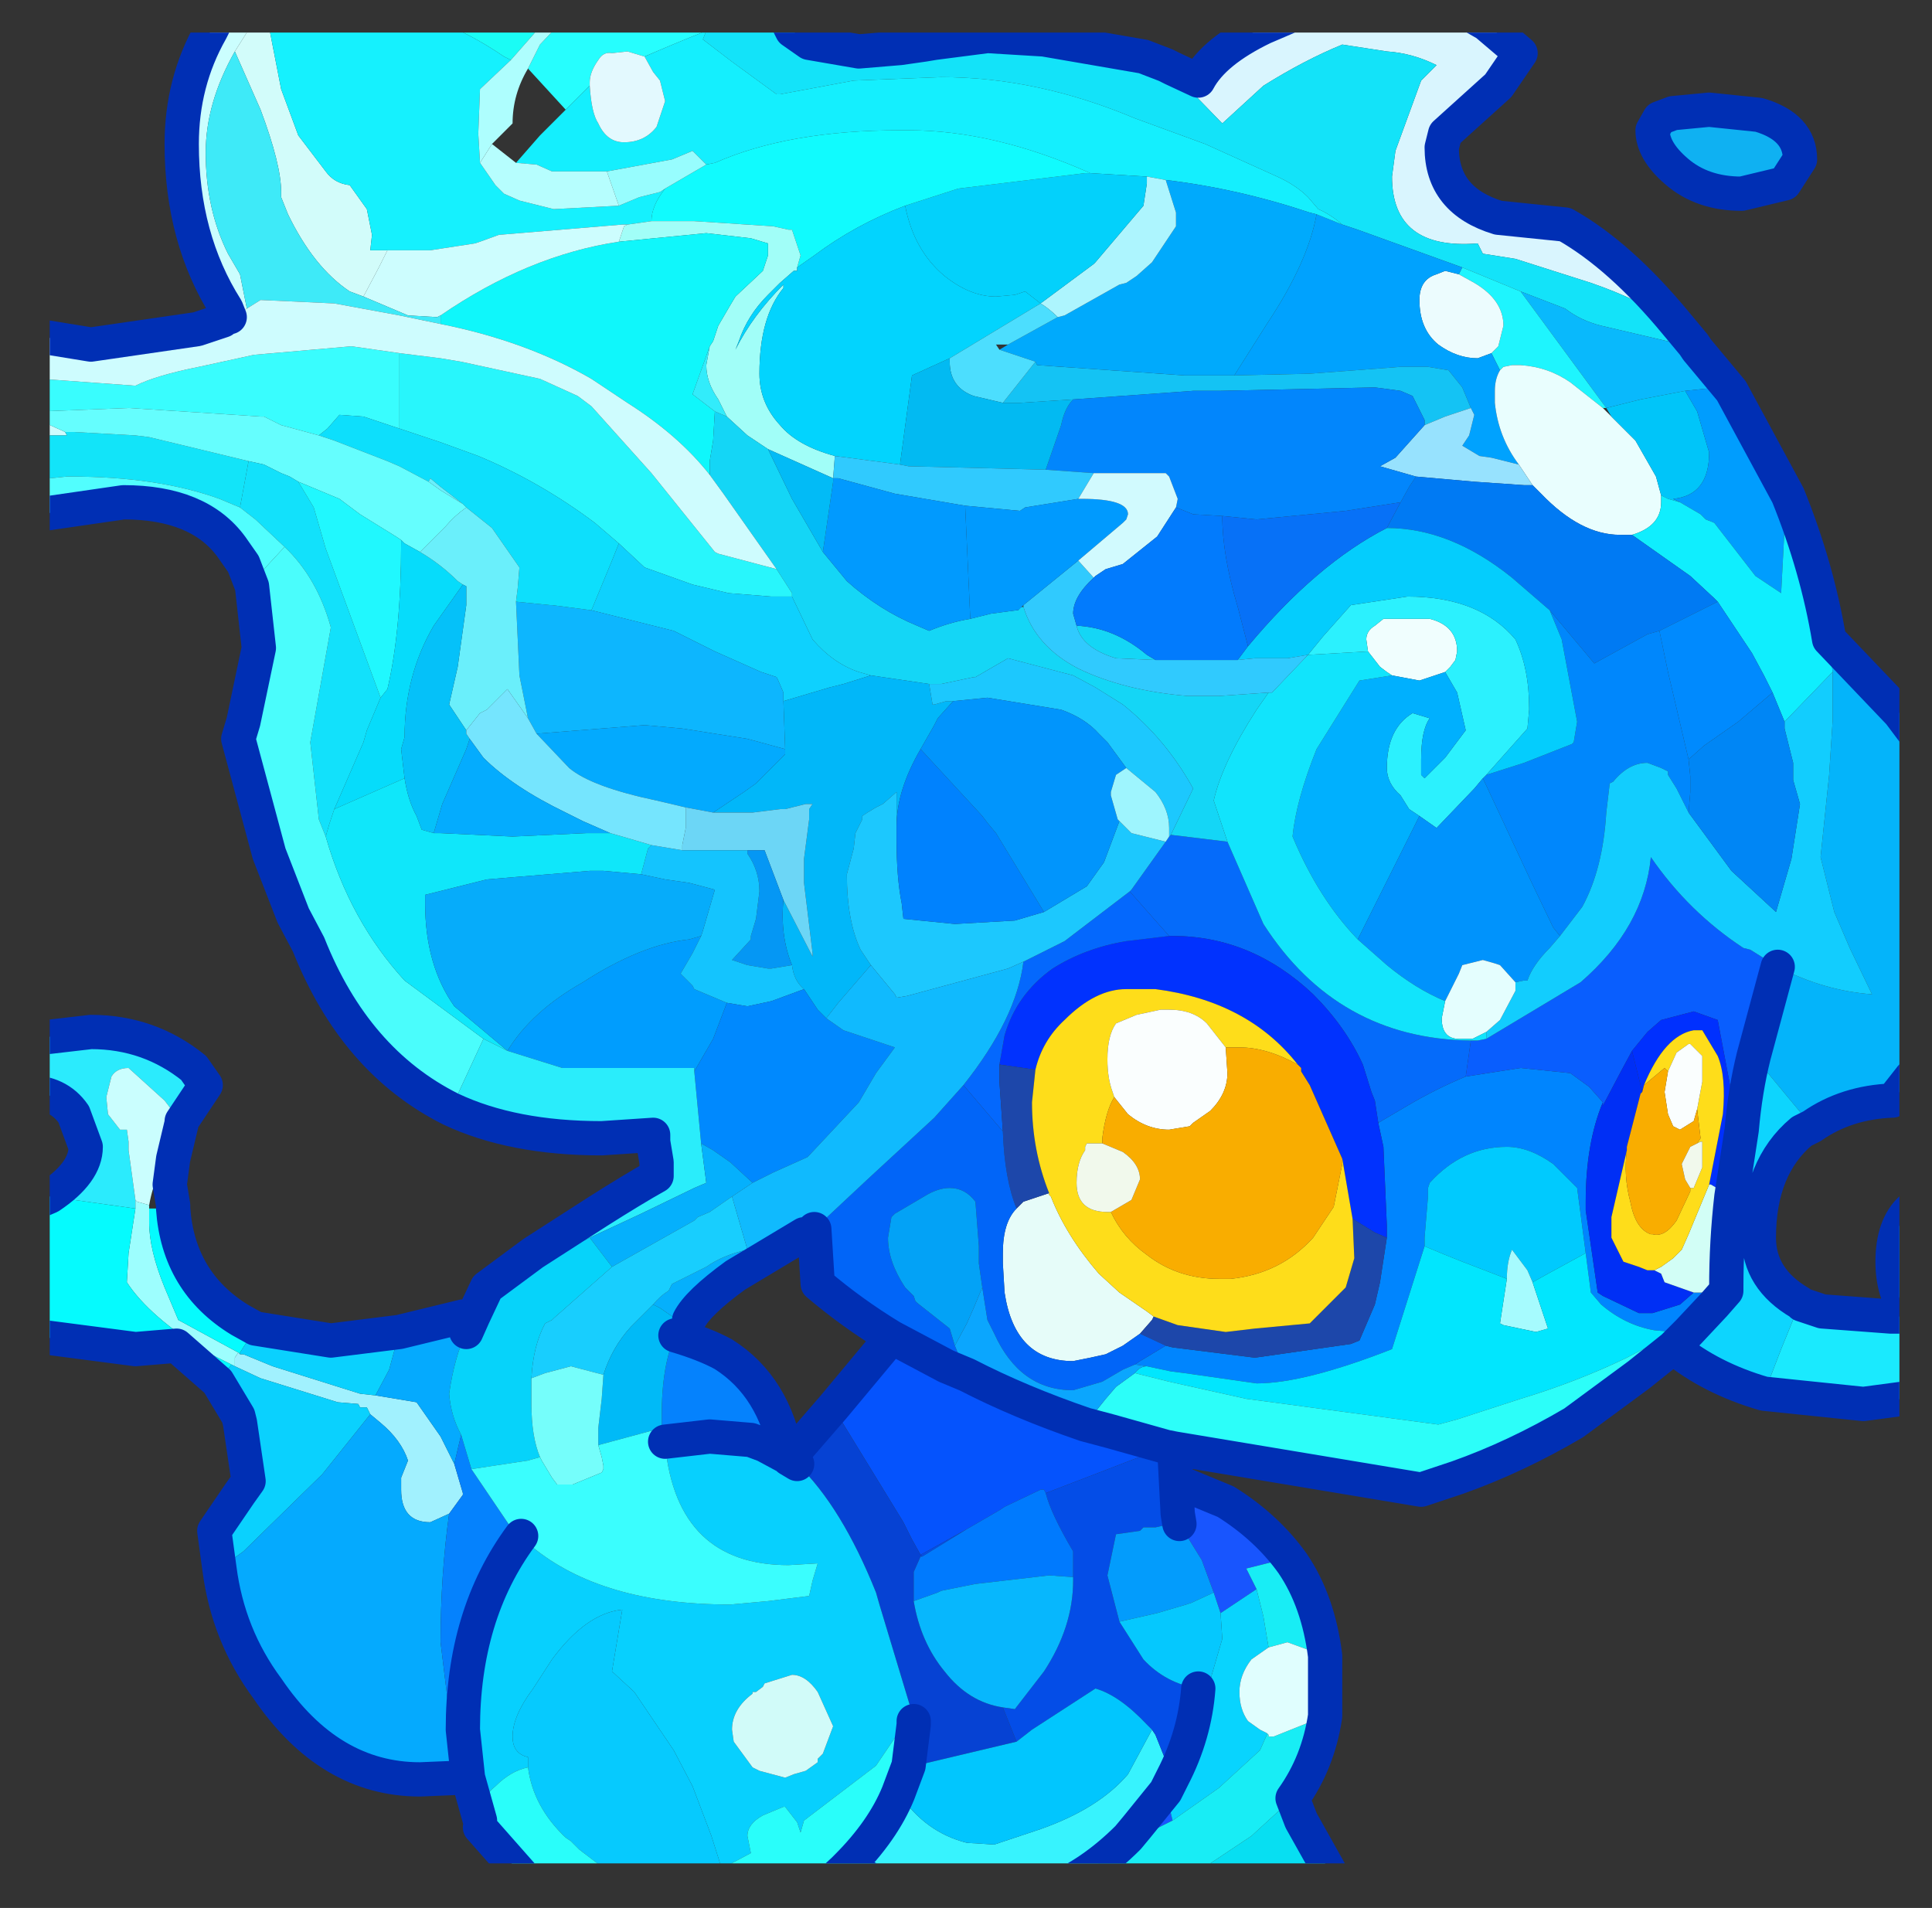 <?xml version="1.0" encoding="UTF-8" standalone="no"?>
<svg xmlns:ffdec="https://www.free-decompiler.com/flash" xmlns:xlink="http://www.w3.org/1999/xlink" ffdec:objectType="frame" height="55.65px" width="56.35px" xmlns="http://www.w3.org/2000/svg">
  <rect width="100%" height="100%" fill="#333333" stroke="none"/>
  <g transform="matrix(1.0, 0.0, 0.0, 1.0, 1.45, 0.95)">
    <clipPath id="clipPath0" transform="matrix(1.0, 0.0, 0.0, 1.0, 0.0, 0.0)">
      <path d="M50.5 0.0 Q53.95 0.0 53.95 3.3 L53.95 50.15 Q53.95 53.4 50.5 53.4 L3.3 53.4 Q0.0 53.4 0.0 50.15 L0.0 3.3 Q0.0 0.0 3.3 0.0 L50.5 0.0" fill="#000000" fill-rule="evenodd" stroke="none"/>
    </clipPath>
    <g clip-path="url(#clipPath0)">
      <use ffdec:characterId="2" height="55.65" transform="matrix(1.0, 0.0, 0.0, 1.0, -1.45, -0.95)" width="56.35" xlink:href="#shape1"/>
    </g>
    <use ffdec:characterId="3" height="53.4" transform="matrix(1.0, 0.0, 0.0, 1.0, 0.0, 0.0)" width="53.95" xlink:href="#shape2"/>
  </g>
  <defs>
    <g id="shape1" transform="matrix(1.0, 0.0, 0.0, 1.0, 1.45, 0.95)">
      <path d="M51.9 17.7 L53.95 19.85 54.4 20.45 54.4 30.35 54.3 30.45 53.75 31.15 Q52.4 31.2 51.4 31.9 L49.7 29.85 50.4 27.25 Q51.75 27.95 53.15 28.05 L52.5 26.7 52.05 25.65 51.65 24.05 51.9 21.65 52.0 20.1 52.0 18.65 51.9 17.7" fill="#04b5fb" fill-rule="evenodd" stroke="none"/>
      <path d="M51.05 37.05 L51.1 37.1 51.7 37.3 53.7 37.45 54.3 37.45 54.2 37.35 Q53.75 36.75 53.75 35.85 53.75 34.8 54.3 34.3 L54.4 34.2 54.4 39.8 52.9 40.0 50.0 39.7 50.5 38.4 51.05 37.05" fill="#1aebff" fill-rule="evenodd" stroke="none"/>
      <path d="M51.4 31.9 L51.1 32.05 Q49.85 33.1 49.85 35.15 49.85 36.35 51.05 37.05 L50.5 38.4 50.0 39.7 Q48.45 39.25 47.35 38.35 L47.8 37.9 48.55 37.1 48.9 36.7 48.9 36.6 Q48.9 35.25 49.05 33.95 L49.35 32.0 Q49.45 30.85 49.7 29.85 L51.4 31.9" fill="#0dd6ff" fill-rule="evenodd" stroke="none"/>
      <path d="M41.3 30.45 L42.9 30.2 44.35 30.35 44.9 30.75 45.3 31.2 Q44.8 32.4 44.8 34.1 L44.8 34.35 45.15 36.75 45.3 36.85 46.35 37.35 46.75 37.35 47.55 37.1 47.95 36.75 48.2 36.75 48.9 36.6 48.9 36.7 48.55 37.1 47.8 37.9 47.55 37.9 47.35 37.9 46.8 37.85 Q45.95 37.7 45.25 37.1 L44.95 36.75 44.8 35.6 44.55 33.7 43.85 33.0 Q43.15 32.5 42.5 32.5 41.2 32.5 40.25 33.55 L40.2 33.7 40.2 33.95 40.1 35.15 40.1 35.4 39.15 38.4 Q36.6 39.4 35.2 39.4 L33.1 39.1 32.7 39.05 32.0 38.9 31.65 38.85 31.8 38.75 32.55 38.3 32.75 38.35 35.15 38.65 37.95 38.25 38.2 38.15 38.65 37.1 38.8 36.45 39.0 35.15 39.0 35.05 39.0 34.8 38.9 32.5 38.75 31.8 39.6 31.3 Q40.45 30.8 41.3 30.45" fill="#0086ff" fill-rule="evenodd" stroke="none"/>
      <path d="M36.25 51.5 L36.5 52.15 37.65 54.2 32.65 54.2 32.55 54.0 33.25 53.8 35.05 52.6 36.25 51.5" fill="#07e0f3" fill-rule="evenodd" stroke="none"/>
      <path d="M32.65 54.2 L31.6 54.2 32.55 54.0 32.65 54.2" fill="#22f2fe" fill-rule="evenodd" stroke="none"/>
      <path d="M32.85 42.25 L34.3 42.85 Q35.5 43.6 36.25 44.65 L35.9 44.55 34.9 44.8 35.2 45.4 34.15 46.1 33.95 45.5 33.6 44.55 32.95 43.5 32.9 43.2 32.85 42.25 M32.75 52.15 L32.15 52.45 31.45 52.65 31.7 52.35 32.55 51.3 32.75 52.15" fill="#1855ff" fill-rule="evenodd" stroke="none"/>
      <path d="M32.75 50.9 Q33.4 49.65 33.5 48.3 L33.7 48.3 33.85 48.05 34.2 46.85 34.15 46.1 35.2 45.4 35.4 46.2 35.55 47.1 35.05 47.45 Q34.7 47.9 34.7 48.4 34.7 48.9 34.95 49.25 L35.3 49.5 35.5 49.6 35.5 49.65 35.3 50.1 34.1 51.2 32.75 52.15 32.55 51.3 32.75 50.9" fill="#08d5ff" fill-rule="evenodd" stroke="none"/>
      <path d="M36.25 44.65 Q37.0 45.75 37.2 47.35 L36.1 46.95 35.55 47.1 35.4 46.2 35.2 45.4 34.9 44.8 35.9 44.55 36.25 44.65 M37.2 49.1 Q37.0 50.45 36.25 51.5 L35.05 52.6 33.25 53.8 32.55 54.0 31.6 54.2 29.25 54.2 29.2 54.2 Q30.4 53.7 31.45 52.65 L32.15 52.45 32.75 52.15 34.1 51.2 35.3 50.1 35.5 49.65 35.5 49.6 35.55 49.65 35.55 49.7 35.7 49.7 37.2 49.1" fill="#18eef6" fill-rule="evenodd" stroke="none"/>
      <path d="M37.2 47.35 L37.2 48.3 37.2 49.1 35.7 49.7 35.55 49.7 35.55 49.65 35.5 49.6 35.3 49.5 34.95 49.25 Q34.7 48.9 34.7 48.4 34.7 47.9 35.05 47.45 L35.55 47.1 36.1 46.95 37.2 47.35" fill="#e1ffff" fill-rule="evenodd" stroke="none"/>
      <path d="M0.0 33.95 Q1.05 33.25 1.05 32.5 L0.7 31.55 Q0.25 30.9 -0.65 30.9 L-0.95 30.9 -0.95 29.4 1.2 29.15 Q2.9 29.15 4.2 30.2 L4.55 30.7 3.85 31.75 3.85 31.8 3.35 31.15 2.3 30.2 Q1.95 30.2 1.8 30.45 L1.65 31.05 1.7 31.55 2.05 32.0 2.25 32.0 2.3 32.35 2.3 32.6 2.5 34.05 2.5 34.2 2.5 34.3 0.0 33.95" fill="#2becfe" fill-rule="evenodd" stroke="none"/>
      <path d="M3.85 31.8 L3.6 32.85 Q3.1 33.1 2.9 34.2 L2.55 34.1 2.5 34.05 2.3 32.6 2.3 32.35 2.25 32.0 2.05 32.0 1.7 31.55 1.65 31.05 1.8 30.45 Q1.95 30.2 2.3 30.2 L3.35 31.15 3.85 31.8" fill="#cbffff" fill-rule="evenodd" stroke="none"/>
      <path d="M5.3 38.85 L4.6 38.5 Q2.9 37.45 2.25 36.45 L2.3 35.6 2.5 34.3 2.5 34.2 2.5 34.05 2.55 34.1 2.9 34.2 2.9 34.3 2.9 34.7 Q2.9 35.5 3.35 36.6 L3.75 37.55 5.5 38.5 5.4 38.65 5.4 38.9 5.3 38.85" fill="#9effff" fill-rule="evenodd" stroke="none"/>
      <path d="M4.9 39.35 L3.7 38.3 2.5 38.4 -0.95 37.95 -0.95 34.4 -0.35 34.1 0.0 33.95 2.5 34.3 2.3 35.6 2.25 36.45 Q2.9 37.45 4.6 38.5 L5.3 38.85 4.9 39.35 M3.6 34.2 L3.6 34.3 Q3.75 36.45 5.55 37.55 L6.0 37.8 5.55 38.5 5.55 38.55 5.5 38.5 3.75 37.55 3.35 36.6 Q2.9 35.5 2.9 34.7 L2.9 34.3 3.25 34.3 3.6 34.2" fill="#05fcff" fill-rule="evenodd" stroke="none"/>
      <path d="M5.4 38.9 L5.4 38.65 5.5 38.5 5.55 38.55 5.65 38.55 6.5 38.9 9.05 39.7 9.5 39.75 10.7 39.95 11.4 40.95 11.8 41.75 12.05 42.6 12.05 42.65 11.65 43.2 11.1 43.45 Q10.25 43.45 10.25 42.5 L10.25 42.15 10.45 41.65 Q10.25 41.05 9.65 40.55 L9.35 40.3 9.25 40.1 9.05 40.1 9.0 40.0 8.4 39.95 6.15 39.25 5.4 38.9" fill="#a2f2ff" fill-rule="evenodd" stroke="none"/>
      <path d="M4.95 44.8 L4.8 43.7 5.55 42.6 5.8 42.25 5.55 40.55 5.5 40.35 4.9 39.35 5.3 38.85 5.4 38.9 6.15 39.25 8.4 39.95 9.0 40.0 9.05 40.1 9.25 40.1 9.35 40.3 8.55 41.3 7.95 42.05 5.65 44.3 4.95 44.8 M6.0 37.8 L8.2 38.15 10.2 37.9 9.9 39.0 9.5 39.75 9.05 39.7 6.5 38.9 5.65 38.55 5.55 38.55 5.55 38.5 6.0 37.8" fill="#0ad2ff" fill-rule="evenodd" stroke="none"/>
      <path d="M12.0 50.9 L10.8 50.95 Q8.15 50.95 6.35 48.3 5.2 46.75 4.95 44.8 L5.65 44.3 7.95 42.05 8.55 41.3 9.35 40.3 9.65 40.55 Q10.25 41.05 10.45 41.65 L10.25 42.15 10.25 42.5 Q10.25 43.45 11.1 43.45 L11.65 43.2 Q11.4 45.0 11.4 46.95 L11.65 49.0 12.0 50.9 M10.2 37.9 L12.05 37.45 12.35 37.45 12.15 37.9 Q11.8 38.65 11.65 39.7 11.7 40.35 12.0 40.9 L11.8 41.75 11.4 40.95 10.7 39.95 9.5 39.75 9.9 39.0 10.2 37.9" fill="#05abff" fill-rule="evenodd" stroke="none"/>
      <path d="M12.2 50.9 L12.0 50.9 11.65 49.0 11.4 46.95 Q11.4 45.0 11.65 43.2 L12.05 42.65 12.05 42.6 11.8 41.75 12.0 40.9 12.3 41.9 13.45 43.6 13.75 43.85 Q12.05 46.15 12.05 49.5 L12.2 50.9 M18.25 38.0 Q19.1 38.25 19.65 38.55 21.15 39.5 21.5 41.55 L20.85 41.2 20.45 41.05 19.25 40.95 17.95 41.1 17.85 40.7 17.85 40.35 Q17.85 38.85 18.25 38.0" fill="#0583fe" fill-rule="evenodd" stroke="none"/>
      <path d="M29.2 54.2 L29.15 54.2 24.55 54.2 23.25 53.5 Q24.3 52.45 24.75 51.35 L24.8 51.4 Q25.55 52.5 26.75 52.8 L27.55 52.85 28.9 52.4 Q30.6 51.8 31.45 50.8 L32.15 49.5 32.25 49.65 32.75 50.9 32.55 51.3 31.7 52.35 31.45 52.65 Q30.4 53.7 29.2 54.2" fill="#37f4ff" fill-rule="evenodd" stroke="none"/>
      <path d="M22.85 40.1 L24.35 38.3 24.55 38.05 26.15 38.9 26.75 39.15 Q28.3 39.95 30.2 40.6 L30.95 40.8 32.55 41.25 31.0 41.85 29.05 42.6 29.0 42.5 28.9 42.5 27.85 43.0 27.7 43.1 26.75 43.65 25.4 44.4 25.15 43.95 24.9 43.45 22.85 40.1" fill="#0553fe" fill-rule="evenodd" stroke="none"/>
      <path d="M21.55 41.6 L22.85 40.1 24.9 43.45 25.15 43.95 25.4 44.4 25.45 44.45 25.4 44.45 25.2 44.9 25.2 45.5 25.2 45.75 Q25.4 46.95 26.1 47.8 26.8 48.7 27.8 48.85 L28.2 49.85 25.25 50.55 25.05 50.55 25.2 49.35 25.2 49.25 25.15 49.0 24.2 45.85 24.1 45.5 Q23.1 43.0 21.8 41.75 L21.55 41.6" fill="#0642d4" fill-rule="evenodd" stroke="none"/>
      <path d="M32.8 41.3 L32.85 42.25 32.9 43.2 32.95 43.5 32.9 43.45 32.25 43.6 31.9 43.6 31.8 43.7 31.1 43.8 30.85 45.0 31.2 46.35 31.9 47.45 Q32.55 48.15 33.5 48.3 33.4 49.65 32.75 50.9 L32.25 49.65 32.15 49.5 32.0 49.35 Q31.2 48.5 30.5 48.3 L28.65 49.5 28.2 49.85 27.8 48.85 28.15 48.9 29.0 47.8 Q29.85 46.5 29.85 45.15 L29.85 45.05 29.85 44.3 Q29.2 43.2 29.05 42.6 L31.0 41.85 32.55 41.25 32.8 41.3 M25.45 44.45 L25.4 44.4 26.75 43.65 25.45 44.45" fill="#044de8" fill-rule="evenodd" stroke="none"/>
      <path d="M28.2 49.85 L28.65 49.5 30.5 48.3 Q31.2 48.5 32.0 49.35 L32.15 49.5 31.45 50.8 Q30.6 51.8 28.9 52.4 L27.55 52.85 26.75 52.8 Q25.55 52.5 24.8 51.4 L24.75 51.35 25.05 50.55 25.25 50.55 28.2 49.85" fill="#01c7ff" fill-rule="evenodd" stroke="none"/>
      <path d="M41.45 29.4 L41.3 30.45 Q40.45 30.8 39.6 31.3 L38.75 31.8 38.65 31.15 38.55 30.9 38.3 30.1 Q37.8 29.0 36.85 28.05 35.05 26.35 32.75 26.35 L32.65 26.35 32.25 25.9 31.5 25.05 31.55 25.0 32.55 23.6 32.65 23.45 32.7 23.4 34.35 23.6 35.4 26.0 Q37.55 29.35 41.45 29.4" fill="#056bfb" fill-rule="evenodd" stroke="none"/>
      <path d="M50.4 27.25 L49.7 29.85 Q49.45 30.85 49.35 32.0 L49.15 31.45 48.65 28.8 47.95 28.55 47.0 28.8 46.6 29.15 46.15 29.7 45.8 30.35 45.3 31.3 45.3 31.2 44.9 30.75 44.35 30.35 42.9 30.2 41.3 30.45 41.45 29.4 41.55 29.4 41.65 29.4 41.9 29.35 44.65 27.7 Q46.5 26.1 46.7 24.05 47.8 25.65 49.4 26.7 L49.6 26.75 50.4 27.25" fill="#095eff" fill-rule="evenodd" stroke="none"/>
      <path d="M46.15 29.7 L46.6 29.15 47.0 28.8 47.95 28.55 48.65 28.8 49.15 31.45 49.35 32.0 49.05 33.95 48.45 33.6 48.4 33.6 48.8 31.55 Q48.9 30.45 48.65 29.85 L48.2 29.1 47.95 29.1 Q47.1 29.25 46.5 30.7 L46.45 30.9 46.15 29.7" fill="#0030ff" fill-rule="evenodd" stroke="none"/>
      <path d="M45.3 31.2 L45.3 31.3 45.8 30.35 46.15 29.7 46.45 30.9 46.4 30.95 46.0 32.5 46.0 32.6 45.55 34.55 45.55 35.15 45.9 35.85 46.35 36.0 46.6 36.1 46.8 36.1 47.0 36.2 47.1 36.45 47.95 36.75 47.55 37.1 46.75 37.35 46.35 37.35 45.3 36.85 45.15 36.75 44.8 34.35 44.8 34.1 Q44.8 32.4 45.3 31.2" fill="#002ff6" fill-rule="evenodd" stroke="none"/>
      <path d="M40.1 35.4 L40.1 35.15 40.2 33.95 40.2 33.7 40.25 33.55 Q41.2 32.5 42.5 32.5 43.15 32.5 43.85 33.0 L44.55 33.7 44.8 35.6 43.7 36.2 43.25 36.45 43.1 36.1 42.65 35.5 Q42.5 35.85 42.5 36.35 L41.2 35.85 40.7 35.65 40.1 35.4" fill="#00cbff" fill-rule="evenodd" stroke="none"/>
      <path d="M42.5 36.35 Q42.5 35.85 42.65 35.5 L43.1 36.1 43.25 36.45 43.7 37.8 43.35 37.9 42.4 37.7 42.3 37.65 42.5 36.35" fill="#a7fcff" fill-rule="evenodd" stroke="none"/>
      <path d="M44.8 35.6 L44.95 36.75 45.25 37.1 Q45.95 37.7 46.8 37.85 L47.35 37.9 47.05 38.1 46.0 38.65 Q44.55 39.35 42.9 39.85 L41.05 40.45 40.5 40.6 34.9 39.85 32.65 39.35 31.65 39.1 Q31.8 38.9 32.0 38.9 L32.7 39.05 33.1 39.1 35.2 39.4 Q36.6 39.4 39.15 38.4 L40.1 35.4 40.7 35.65 41.2 35.85 42.5 36.35 42.3 37.65 42.4 37.7 43.35 37.9 43.7 37.8 43.25 36.45 43.7 36.2 44.8 35.6" fill="#01e7ff" fill-rule="evenodd" stroke="none"/>
      <path d="M48.4 33.6 L48.45 33.6 49.05 33.95 Q48.9 35.25 48.9 36.6 L48.2 36.75 47.95 36.75 47.1 36.45 47.0 36.2 46.8 36.1 47.0 36.0 47.35 35.75 47.6 35.5 47.8 35.05 48.4 33.6" fill="#d3fff7" fill-rule="evenodd" stroke="none"/>
      <path d="M47.35 38.35 L46.35 39.15 44.45 40.55 Q42.75 41.55 41.05 42.15 L40.0 42.5 32.8 41.3 32.55 41.25 30.95 40.8 30.2 40.6 30.8 39.85 31.1 39.5 31.65 39.1 32.65 39.35 34.9 39.85 40.5 40.6 41.05 40.45 42.9 39.85 Q44.55 39.35 46.0 38.65 L47.05 38.1 47.35 37.9 47.55 37.9 47.8 37.9 47.35 38.35" fill="#2cfffa" fill-rule="evenodd" stroke="none"/>
      <path d="M32.65 26.35 L32.75 26.35 Q35.05 26.35 36.85 28.05 37.8 29.0 38.3 30.1 L38.55 30.9 38.65 31.15 38.75 31.8 38.9 32.5 39.0 34.8 39.0 35.05 39.0 35.15 38.65 35.0 38.0 34.6 37.7 32.85 36.75 30.7 36.5 30.3 36.5 30.2 36.4 30.1 Q34.95 28.25 32.25 27.9 L31.4 27.9 Q30.5 27.9 29.6 28.8 28.95 29.4 28.75 30.25 L27.7 30.1 27.85 29.25 Q28.2 28.05 29.25 27.3 30.2 26.7 31.4 26.5 L32.65 26.35" fill="#0132ff" fill-rule="evenodd" stroke="none"/>
      <path d="M31.5 25.05 L32.25 25.9 32.65 26.35 31.4 26.5 Q30.2 26.7 29.25 27.3 28.2 28.05 27.85 29.25 L27.7 30.1 27.7 30.6 27.8 32.05 26.65 30.7 Q28.2 28.75 28.4 27.1 L29.6 26.5 31.5 25.05" fill="#0468fe" fill-rule="evenodd" stroke="none"/>
      <path d="M29.15 33.85 L29.15 33.9 29.2 33.95 Q29.65 35.1 30.6 36.2 L31.2 36.75 32.0 37.3 32.2 37.45 32.15 37.55 31.8 37.95 31.3 38.3 30.8 38.55 30.35 38.65 29.85 38.75 Q28.15 38.75 27.85 36.75 L27.8 35.9 27.8 35.6 Q27.8 34.7 28.2 34.3 L28.4 34.1 29.15 33.85" fill="#e7fdfa" fill-rule="evenodd" stroke="none"/>
      <path d="M38.0 34.6 L38.65 35.0 39.0 35.15 38.8 36.45 38.65 37.1 38.2 38.15 37.95 38.25 35.15 38.65 32.75 38.35 32.55 38.3 31.8 37.95 32.15 37.55 32.2 37.45 32.9 37.7 34.3 37.9 35.15 37.8 36.75 37.65 37.8 36.6 38.05 35.75 38.0 34.6 M28.75 30.25 L28.65 31.2 Q28.65 32.6 29.15 33.85 L28.4 34.1 28.2 34.3 Q27.85 33.45 27.8 32.05 L27.7 30.6 27.7 30.1 28.75 30.25" fill="#1d47ab" fill-rule="evenodd" stroke="none"/>
      <path d="M24.55 38.05 Q23.4 37.35 22.4 36.5 L22.3 34.9 23.85 33.45 25.8 31.65 26.65 30.7 27.8 32.05 Q27.85 33.45 28.2 34.3 27.8 34.7 27.8 35.6 L27.8 35.9 27.85 36.75 Q28.15 38.75 29.85 38.75 L30.35 38.65 30.8 38.55 31.3 38.3 31.8 37.95 32.55 38.3 31.8 38.75 31.65 38.85 31.3 39.0 30.7 39.35 29.85 39.6 Q28.3 39.6 27.55 37.95 L27.35 37.55 27.2 36.6 27.1 35.9 27.1 35.4 27.0 34.1 Q26.7 33.7 26.25 33.7 25.9 33.7 25.5 33.95 L24.65 34.45 24.55 34.55 24.45 35.15 Q24.45 35.85 24.95 36.6 L25.2 36.85 25.25 37.0 25.3 37.05 26.25 37.8 26.4 38.3 26.75 39.15 26.15 38.9 24.55 38.05" fill="#0165f9" fill-rule="evenodd" stroke="none"/>
      <path d="M26.4 38.3 L26.25 37.8 25.3 37.05 25.25 37.0 25.2 36.85 24.95 36.6 Q24.45 35.85 24.45 35.15 L24.55 34.55 24.65 34.45 25.5 33.95 Q25.9 33.7 26.25 33.7 26.7 33.7 27.0 34.1 L27.1 35.4 27.1 35.9 27.2 36.6 26.95 37.2 26.75 37.65 26.4 38.3" fill="#03a3f7" fill-rule="evenodd" stroke="none"/>
      <path d="M32.0 38.9 Q31.8 38.9 31.65 39.1 L31.1 39.5 30.8 39.85 30.2 40.6 Q28.3 39.95 26.75 39.15 L26.4 38.3 26.75 37.65 26.95 37.2 27.2 36.6 27.35 37.55 27.55 37.95 Q28.3 39.6 29.85 39.6 L30.7 39.35 31.3 39.0 31.65 38.85 32.0 38.9" fill="#0ba7ff" fill-rule="evenodd" stroke="none"/>
      <path d="M46.5 30.7 Q47.1 29.25 47.95 29.1 L48.2 29.1 48.65 29.85 Q48.9 30.45 48.8 31.55 L48.4 33.6 47.8 35.05 47.6 35.5 47.35 35.75 47.0 36.0 46.8 36.1 46.6 36.1 46.35 36.0 45.9 35.85 45.55 35.15 45.55 34.55 46.0 32.6 Q45.9 33.35 46.1 34.1 46.25 34.9 46.7 35.05 L46.75 35.05 Q47.1 35.15 47.45 34.65 L47.85 33.8 47.85 33.7 47.95 33.7 48.2 33.1 48.2 32.5 48.2 32.35 48.15 32.35 48.05 32.4 48.15 32.25 48.05 31.4 48.2 30.6 48.2 29.85 48.05 29.7 47.85 29.5 47.8 29.5 47.45 29.75 47.2 30.3 47.1 30.2 46.5 30.7 M37.7 32.85 L38.0 34.6 38.05 35.75 37.8 36.6 36.75 37.65 35.15 37.8 34.3 37.9 32.9 37.7 32.2 37.45 32.0 37.3 31.2 36.75 30.6 36.2 Q29.65 35.1 29.2 33.95 L29.15 33.9 29.15 33.85 Q28.65 32.6 28.65 31.2 L28.75 30.25 Q28.95 29.4 29.6 28.8 30.5 27.9 31.4 27.9 L32.25 27.9 Q34.95 28.25 36.4 30.1 35.5 29.6 34.7 29.6 L34.3 29.6 33.75 28.9 Q33.35 28.5 32.65 28.5 L32.4 28.5 31.7 28.65 31.1 28.9 Q30.85 29.25 30.85 29.95 30.85 30.5 31.0 30.9 L31.05 31.05 Q30.8 31.45 30.7 32.25 L30.7 32.4 30.45 32.4 30.25 32.4 30.2 32.5 30.2 32.6 Q29.95 32.95 29.95 33.55 29.95 34.4 30.85 34.4 L30.95 34.4 Q31.3 35.15 32.0 35.65 32.9 36.35 34.1 36.35 L34.45 36.35 Q35.9 36.2 36.85 35.15 L37.45 34.25 37.7 33.0 37.7 32.85" fill="#ffde1a" fill-rule="evenodd" stroke="none"/>
      <path d="M47.2 30.3 L47.45 29.75 47.8 29.5 47.85 29.5 48.05 29.7 48.2 29.85 48.2 30.6 48.05 31.4 47.95 31.75 47.55 32.0 47.35 31.9 47.2 31.55 47.1 30.9 47.2 30.3 M31.05 31.05 L31.0 30.9 Q30.85 30.5 30.85 29.95 30.85 29.25 31.1 28.9 L31.7 28.65 32.4 28.5 32.65 28.5 Q33.35 28.5 33.75 28.9 L34.3 29.6 34.35 30.35 Q34.35 30.95 33.85 31.45 L33.35 31.8 33.25 31.9 32.65 32.0 Q32.0 32.0 31.45 31.55 L31.05 31.05" fill="#fbffff" fill-rule="evenodd" stroke="none"/>
      <path d="M46.45 30.9 L46.5 30.7 47.1 30.2 47.2 30.3 47.1 30.9 47.2 31.55 47.35 31.9 47.55 32.0 47.95 31.75 48.05 31.4 48.15 32.25 48.05 32.4 47.85 32.5 47.6 33.0 47.7 33.45 47.85 33.7 47.85 33.8 47.45 34.65 Q47.1 35.15 46.75 35.05 L46.7 35.05 Q46.25 34.9 46.1 34.1 45.9 33.35 46.0 32.6 L46.0 32.5 46.4 30.95 46.45 30.9 M36.4 30.1 L36.5 30.2 36.5 30.3 36.75 30.7 37.7 32.85 37.7 33.0 37.45 34.25 36.85 35.15 Q35.9 36.2 34.45 36.35 L34.1 36.35 Q32.9 36.35 32.0 35.65 31.3 35.15 30.95 34.4 L31.55 34.05 31.8 33.45 Q31.8 33.0 31.3 32.65 L30.7 32.4 30.7 32.25 Q30.8 31.45 31.05 31.05 L31.45 31.55 Q32.0 32.0 32.65 32.0 L33.25 31.9 33.35 31.8 33.85 31.45 Q34.35 30.95 34.35 30.35 L34.3 29.6 34.7 29.6 Q35.5 29.6 36.4 30.1" fill="#faae00" fill-rule="evenodd" stroke="none"/>
      <path d="M48.05 32.4 L48.15 32.35 48.2 32.35 48.2 32.5 48.2 33.1 47.95 33.7 47.85 33.7 47.7 33.45 47.6 33.0 47.85 32.5 48.05 32.4 M30.7 32.4 L31.3 32.65 Q31.8 33.0 31.8 33.45 L31.55 34.05 30.95 34.4 30.85 34.4 Q29.95 34.4 29.95 33.55 29.95 32.95 30.2 32.6 L30.2 32.5 30.25 32.4 30.45 32.4 30.7 32.4" fill="#f2faed" fill-rule="evenodd" stroke="none"/>
      <path d="M46.75 2.85 L46.95 2.5 47.35 2.35 48.4 2.25 49.85 2.4 Q51.05 2.75 51.05 3.7 L50.6 4.4 49.35 4.7 Q48.2 4.7 47.45 4.05 46.75 3.45 46.75 2.85" fill="#0fb2f3" fill-rule="evenodd" stroke="none"/>
      <path d="M-0.95 0.5 Q-0.5 1.1 -0.5 2.05 -0.5 2.6 -0.75 3.0 L-0.95 3.25 -0.95 0.5" fill="#17f8f4" fill-rule="evenodd" stroke="none"/>
      <path d="M12.55 52.15 L12.2 50.9 12.05 49.5 Q12.05 46.15 13.75 43.85 L14.05 44.15 Q16.1 45.85 19.85 45.85 L20.95 45.75 22.15 45.6 22.25 45.15 22.4 44.65 21.55 44.7 Q18.3 44.7 17.95 41.2 L17.95 41.1 19.25 40.95 20.45 41.05 20.85 41.2 21.5 41.55 21.55 41.6 21.8 41.75 Q23.1 43.0 24.1 45.5 L24.2 45.85 25.15 49.0 24.1 50.55 22.0 52.15 21.9 52.5 21.8 52.2 21.45 51.75 21.4 51.75 20.8 52.0 Q20.35 52.25 20.35 52.6 L20.45 53.1 19.6 53.55 19.3 52.6 18.75 51.15 18.2 50.1 17.05 48.4 16.4 47.8 16.7 46.0 Q15.65 46.1 14.65 47.45 L14.1 48.3 Q13.5 49.1 13.5 49.7 13.5 50.2 13.95 50.3 L13.95 50.4 13.95 50.6 Q13.45 50.7 13.0 51.15 12.5 51.55 12.55 52.15 M20.5 48.45 Q19.9 48.9 19.9 49.5 L19.95 49.85 20.5 50.6 20.7 50.7 21.45 50.9 21.7 50.8 22.05 50.7 22.4 50.45 22.4 50.35 22.55 50.2 22.85 49.4 22.4 48.4 Q22.05 47.9 21.65 47.9 L20.85 48.15 20.8 48.25 20.6 48.4 20.5 48.4 20.5 48.45" fill="#07d1ff" fill-rule="evenodd" stroke="none"/>
      <path d="M13.95 50.6 L13.95 50.4 13.95 50.3 Q13.5 50.2 13.5 49.7 13.5 49.1 14.1 48.3 L14.65 47.45 Q15.65 46.1 16.7 46.0 L16.4 47.8 17.05 48.4 18.2 50.1 18.75 51.15 19.3 52.6 19.6 53.55 17.95 54.05 16.85 53.9 16.5 53.8 15.45 53.0 15.2 52.75 15.05 52.65 Q14.1 51.75 13.95 50.6" fill="#06cbff" fill-rule="evenodd" stroke="none"/>
      <path d="M20.5 48.45 L20.5 48.4 20.6 48.4 20.8 48.25 20.85 48.15 21.65 47.9 Q22.05 47.9 22.4 48.4 L22.85 49.4 22.55 50.2 22.4 50.35 22.4 50.45 22.05 50.7 21.7 50.8 21.45 50.9 20.7 50.7 20.5 50.6 19.95 49.85 19.9 49.5 Q19.9 48.9 20.5 48.45" fill="#d2fcfa" fill-rule="evenodd" stroke="none"/>
      <path d="M23.25 53.5 L23.15 53.6 22.5 54.2 14.25 54.2 14.05 54.05 12.55 52.35 12.55 52.15 Q12.5 51.55 13.0 51.15 13.45 50.7 13.95 50.6 14.1 51.75 15.05 52.65 L15.2 52.75 15.45 53.0 16.5 53.8 16.85 53.9 17.95 54.05 19.6 53.55 20.45 53.1 20.35 52.6 Q20.35 52.25 20.8 52.0 L21.4 51.75 21.45 51.75 21.8 52.2 21.9 52.5 22.0 52.15 24.1 50.55 25.15 49.0 25.2 49.25 25.2 49.35 25.05 50.55 24.75 51.35 Q24.3 52.45 23.25 53.5" fill="#29fffb" fill-rule="evenodd" stroke="none"/>
      <path d="M6.35 -0.45 L6.6 -0.45 6.35 -0.4 6.35 -0.45 M10.95 -0.45 L14.55 -0.45 13.45 0.8 13.25 0.7 Q12.15 -0.05 11.1 -0.4 L10.95 -0.45" fill="#1afdf6" fill-rule="evenodd" stroke="none"/>
      <path d="M6.05 -0.45 L6.35 -0.45 6.35 -0.4 6.75 1.65 7.25 3.0 8.05 4.05 Q8.3 4.4 8.75 4.45 L9.25 5.15 9.4 5.9 9.35 6.35 9.85 6.35 9.6 6.85 9.15 7.7 8.75 7.55 Q7.7 6.85 6.95 5.3 L6.75 4.8 6.75 4.65 Q6.75 3.85 6.15 2.25 L5.4 0.55 6.0 -0.4 6.05 -0.45" fill="#d3fdfb" fill-rule="evenodd" stroke="none"/>
      <path d="M5.25 8.3 L5.15 8.05 Q3.85 6.0 3.85 3.25 3.85 1.45 4.7 -0.05 L4.9 -0.45 6.05 -0.45 6.0 -0.4 5.4 0.55 Q4.55 2.05 4.55 3.5 4.55 5.15 5.2 6.45 L5.55 7.05 5.75 8.05 5.25 8.3" fill="#ccffff" fill-rule="evenodd" stroke="none"/>
      <path d="M6.6 -0.45 L10.95 -0.45 11.1 -0.4 Q12.15 -0.05 13.25 0.7 L13.45 0.8 12.55 1.65 12.5 2.95 12.55 3.8 13.0 4.45 13.25 4.7 13.7 4.9 14.7 5.15 16.6 5.05 17.2 4.8 17.8 4.65 17.95 4.55 Q17.55 5.05 17.55 5.5 L16.85 5.6 16.7 5.6 13.1 5.9 12.55 6.1 12.4 6.15 11.1 6.35 9.85 6.35 9.35 6.35 9.4 5.9 9.25 5.15 8.75 4.45 Q8.3 4.4 8.05 4.05 L7.25 3.0 6.75 1.65 6.35 -0.4 6.6 -0.45" fill="#15f2ff" fill-rule="evenodd" stroke="none"/>
      <path d="M15.05 -0.45 L19.3 -0.45 19.15 -0.05 Q18.15 0.35 17.35 0.7 L16.85 0.55 16.4 0.6 Q16.15 0.55 16.0 0.8 15.75 1.15 15.75 1.45 L15.75 1.55 15.05 2.25 13.95 1.05 14.3 0.35 15.05 -0.45" fill="#26ffff" fill-rule="evenodd" stroke="none"/>
      <path d="M14.55 -0.45 L15.05 -0.45 14.3 0.35 13.95 1.05 Q13.5 1.8 13.5 2.65 L12.9 3.25 12.55 3.8 12.5 2.95 12.55 1.65 13.45 0.8 14.55 -0.45" fill="#afffff" fill-rule="evenodd" stroke="none"/>
      <path d="M32.55 0.95 L32.75 1.05 33.5 1.4 Q33.95 0.55 35.4 -0.15 L36.1 -0.45 41.55 -0.45 41.9 -0.25 42.9 0.6 42.25 1.55 40.7 2.95 40.6 3.35 Q40.6 4.9 42.25 5.4 L44.2 5.6 Q45.8 6.5 47.45 8.5 46.4 7.8 44.95 7.3 L42.75 6.6 41.8 6.45 41.65 6.15 Q39.15 6.35 39.15 4.2 L39.25 3.45 40.0 1.4 40.45 0.95 Q39.75 0.6 39.0 0.55 L37.7 0.35 Q36.6 0.8 35.4 1.55 L34.2 2.65 32.55 0.95" fill="#daf6ff" fill-rule="evenodd" stroke="none"/>
      <path d="M19.3 -0.45 L21.45 -0.45 21.65 -0.05 22.15 0.3 23.6 0.55 24.8 0.45 25.5 0.35 25.8 0.3 27.35 0.1 29.0 0.2 31.9 0.7 32.55 0.95 34.2 2.65 35.4 1.55 Q36.6 0.8 37.7 0.35 L39.0 0.55 Q39.75 0.6 40.45 0.95 L40.0 1.4 39.25 3.45 39.15 4.2 Q39.15 6.35 41.65 6.15 L41.8 6.45 42.75 6.6 44.95 7.3 Q46.4 7.8 47.45 8.5 L47.95 9.1 47.6 9.1 45.25 8.55 Q44.65 8.4 44.2 8.05 L42.9 7.55 41.2 6.85 38.15 5.75 37.7 5.6 Q37.35 5.3 37.0 5.15 L36.7 4.8 Q36.35 4.45 35.8 4.2 L33.7 3.25 31.65 2.5 Q28.8 1.3 26.0 1.3 L23.45 1.4 21.3 1.8 21.2 1.8 19.9 0.85 19.05 0.2 19.15 -0.05 19.3 -0.45" fill="#13e4fa" fill-rule="evenodd" stroke="none"/>
      <path d="M47.95 9.1 L48.05 9.25 49.05 10.45 48.65 10.35 47.7 10.45 46.4 10.7 45.4 10.95 42.9 7.55 44.2 8.05 Q44.65 8.4 45.25 8.55 L47.6 9.1 47.95 9.1" fill="#09bafd" fill-rule="evenodd" stroke="none"/>
      <path d="M41.2 6.85 L42.9 7.55 45.4 10.95 45.3 10.95 44.35 10.2 Q43.7 9.75 42.9 9.7 L42.65 9.7 42.4 9.75 42.3 9.85 42.25 9.75 42.05 9.35 42.25 9.15 42.4 8.55 Q42.4 7.8 41.55 7.3 L41.1 7.05 41.2 6.85" fill="#1ef6ff" fill-rule="evenodd" stroke="none"/>
      <path d="M41.1 7.05 L41.55 7.3 Q42.4 7.8 42.4 8.55 L42.25 9.15 42.05 9.35 41.65 9.5 Q41.05 9.5 40.5 9.1 39.95 8.65 39.95 7.8 39.95 7.2 40.45 7.05 L40.7 6.95 41.1 7.05" fill="#edfdff" fill-rule="evenodd" stroke="none"/>
      <path d="M37.7 5.6 L38.15 5.75 41.2 6.85 41.1 7.05 40.7 6.95 40.45 7.05 Q39.95 7.2 39.95 7.8 39.95 8.65 40.5 9.1 41.05 9.5 41.65 9.5 L42.05 9.35 42.25 9.75 42.3 9.85 Q42.15 10.1 42.15 10.45 L42.15 10.8 Q42.25 11.8 42.85 12.6 L42.05 12.4 41.7 12.35 41.2 12.05 41.4 11.75 41.55 11.15 41.45 10.95 41.2 10.35 40.8 9.85 40.2 9.75 39.4 9.75 36.75 9.95 34.55 10.0 35.5 8.5 Q36.7 6.7 36.95 5.3 L37.7 5.6" fill="#00a3ff" fill-rule="evenodd" stroke="none"/>
      <path d="M42.3 9.85 L42.4 9.75 42.65 9.7 42.9 9.7 Q43.7 9.75 44.35 10.2 L45.3 10.95 45.55 11.2 46.15 11.8 46.25 11.9 46.85 12.95 47.0 13.5 47.0 13.7 Q47.0 14.4 46.15 14.65 L45.8 14.65 Q44.65 14.65 43.5 13.45 L43.25 13.2 42.85 12.6 Q42.25 11.8 42.15 10.8 L42.15 10.45 Q42.15 10.1 42.3 9.85" fill="#eaffff" fill-rule="evenodd" stroke="none"/>
      <path d="M34.55 10.0 L36.75 9.95 39.4 9.75 40.2 9.75 40.8 9.85 41.2 10.35 41.45 10.95 40.7 11.2 40.1 11.45 40.1 11.3 39.75 10.6 39.4 10.45 38.65 10.35 34.1 10.45 33.35 10.45 29.85 10.7 28.3 10.8 27.8 10.8 28.75 9.6 28.8 9.7 33.1 10.0 34.55 10.0" fill="#14c4f5" fill-rule="evenodd" stroke="none"/>
      <path d="M40.1 11.45 L40.7 11.2 41.45 10.95 41.55 11.15 41.4 11.75 41.2 12.05 41.7 12.35 42.05 12.4 42.85 12.6 43.25 13.2 43.0 13.2 41.55 13.1 39.85 12.95 38.8 12.65 39.25 12.4 40.1 11.45" fill="#98e3ff" fill-rule="evenodd" stroke="none"/>
      <path d="M47.0 13.5 L46.85 12.95 46.25 11.9 46.15 11.8 45.55 11.2 45.4 10.95 46.4 10.7 47.7 10.45 48.05 11.05 48.4 12.25 Q48.4 13.5 47.35 13.6 L47.55 13.7 47.2 13.6 47.0 13.5" fill="#00c6fa" fill-rule="evenodd" stroke="none"/>
      <path d="M49.05 10.45 L50.7 13.5 50.6 14.45 50.5 16.35 49.75 15.85 48.55 14.3 48.3 14.2 48.15 14.05 47.55 13.7 47.35 13.6 Q48.4 13.5 48.4 12.25 L48.05 11.05 47.7 10.45 48.65 10.35 49.05 10.45 M13.35 29.7 Q14.05 28.55 15.55 27.7 17.25 26.6 18.65 26.45 L19.0 26.35 18.75 26.85 18.4 27.45 18.75 27.8 18.8 27.9 19.75 28.3 19.35 29.35 18.8 30.3 18.8 30.2 18.75 30.2 15.9 30.2 14.95 30.2 13.35 29.7" fill="#009eff" fill-rule="evenodd" stroke="none"/>
      <path d="M50.7 13.5 Q51.55 15.6 51.9 17.7 L52.0 18.65 50.6 20.1 50.25 19.25 50.0 18.75 49.65 18.1 48.65 16.6 48.55 16.5 47.85 15.85 46.15 14.65 Q47.0 14.4 47.0 13.7 L47.0 13.5 47.2 13.6 47.55 13.7 48.15 14.05 48.3 14.2 48.55 14.3 49.75 15.85 50.5 16.35 50.6 14.45 50.7 13.5" fill="#0fefff" fill-rule="evenodd" stroke="none"/>
      <path d="M43.25 13.2 L43.5 13.45 Q44.65 14.65 45.8 14.65 L46.15 14.65 47.85 15.85 48.55 16.5 48.65 16.6 46.95 17.45 46.6 17.55 45.05 18.4 43.75 16.85 42.65 15.9 Q40.85 14.45 39.0 14.45 L39.4 13.7 39.65 13.25 39.85 12.95 41.55 13.1 43.0 13.2 43.25 13.2" fill="#007af4" fill-rule="evenodd" stroke="none"/>
      <path d="M43.75 16.85 L45.05 18.4 46.6 17.55 46.95 17.45 47.2 18.65 47.8 21.2 47.85 21.7 47.85 22.15 47.8 22.75 47.6 22.35 47.45 22.05 47.2 21.65 47.2 21.55 47.0 21.45 46.6 21.3 Q46.05 21.3 45.6 21.85 L45.5 21.9 45.4 22.75 Q45.3 24.4 44.7 25.5 L44.05 26.35 43.85 26.1 43.25 24.85 41.8 21.75 41.9 21.65 43.0 21.3 44.4 20.75 44.45 20.7 44.55 20.1 44.1 17.7 43.75 16.85" fill="#0088fd" fill-rule="evenodd" stroke="none"/>
      <path d="M46.95 17.45 L48.65 16.6 49.65 18.1 50.0 18.75 50.25 19.25 49.25 20.1 48.25 20.8 47.8 21.2 47.2 18.65 46.95 17.45" fill="#008bff" fill-rule="evenodd" stroke="none"/>
      <path d="M38.45 18.05 L38.4 17.7 Q38.4 17.45 38.65 17.3 L38.9 17.1 39.1 17.1 40.0 17.1 40.25 17.1 Q41.05 17.3 41.05 18.05 L41.0 18.3 40.85 18.5 40.7 18.65 39.95 18.9 39.15 18.75 39.0 18.65 38.8 18.5 38.45 18.05" fill="#f1ffff" fill-rule="evenodd" stroke="none"/>
      <path d="M41.9 21.65 L41.8 21.75 41.55 22.05 40.45 23.2 39.95 22.85 39.65 22.65 39.4 22.25 Q39.0 21.9 39.0 21.45 39.0 20.3 39.75 19.85 L40.25 20.0 Q40.0 20.35 40.0 21.2 L40.0 21.65 40.1 21.75 40.7 21.15 41.3 20.35 41.05 19.25 40.7 18.65 40.85 18.5 41.0 18.3 41.05 18.05 Q41.05 17.3 40.25 17.1 L40.0 17.1 39.1 17.1 38.9 17.1 38.65 17.3 Q38.4 17.45 38.4 17.7 L38.45 18.05 36.7 18.15 37.15 17.6 37.95 16.7 39.6 16.45 Q41.7 16.45 42.75 17.7 43.15 18.55 43.15 19.7 L43.15 19.75 43.1 20.3 41.9 21.65" fill="#2bf2ff" fill-rule="evenodd" stroke="none"/>
      <path d="M39.0 14.45 Q40.85 14.45 42.65 15.9 L43.75 16.85 44.1 17.7 44.55 20.1 44.45 20.7 44.4 20.75 43.0 21.3 41.9 21.65 43.1 20.3 43.15 19.75 43.15 19.7 Q43.15 18.55 42.75 17.7 41.7 16.45 39.6 16.45 L37.95 16.7 37.15 17.6 36.7 18.15 36.1 18.25 35.5 18.25 35.15 18.25 34.65 18.3 34.95 17.9 Q36.95 15.5 39.0 14.45" fill="#04cefe" fill-rule="evenodd" stroke="none"/>
      <path d="M39.15 18.75 L39.95 18.9 40.7 18.65 41.05 19.25 41.3 20.35 40.7 21.15 40.1 21.75 40.0 21.65 40.0 21.2 Q40.0 20.35 40.25 20.0 L39.75 19.85 Q39.0 20.3 39.0 21.45 39.0 21.9 39.4 22.25 L39.65 22.65 39.95 22.85 38.15 26.45 Q37.0 25.25 36.25 23.45 36.35 22.4 36.95 20.9 L38.2 18.9 39.15 18.75" fill="#00b1ff" fill-rule="evenodd" stroke="none"/>
      <path d="M41.8 21.75 L43.25 24.85 43.85 26.1 44.05 26.35 43.75 26.7 Q43.25 27.2 43.1 27.65 L43.0 27.65 42.75 27.7 42.3 27.2 42.15 27.15 41.8 27.05 41.2 27.2 41.1 27.45 40.7 28.25 Q39.85 27.9 39.0 27.2 L38.15 26.45 39.95 22.85 40.45 23.2 41.55 22.05 41.8 21.75" fill="#0094fd" fill-rule="evenodd" stroke="none"/>
      <path d="M50.6 20.1 L52.0 18.65 52.0 20.1 51.9 21.65 51.65 24.05 52.05 25.65 52.5 26.7 53.15 28.05 Q51.75 27.95 50.4 27.25 L49.6 26.75 49.4 26.7 Q47.8 25.65 46.7 24.05 46.5 26.1 44.65 27.7 L41.9 29.35 41.9 29.15 42.3 28.8 42.75 27.95 42.75 27.7 43.0 27.65 43.1 27.65 Q43.25 27.2 43.75 26.7 L44.05 26.35 44.7 25.5 Q45.3 24.4 45.4 22.75 L45.5 21.9 45.6 21.85 Q46.05 21.3 46.6 21.3 L47.0 21.45 47.2 21.55 47.2 21.65 47.45 22.05 47.6 22.35 47.8 22.75 49.05 24.45 50.35 25.65 50.8 24.1 51.05 22.5 50.85 21.8 50.85 21.3 50.6 20.3 50.6 20.1" fill="#12ceff" fill-rule="evenodd" stroke="none"/>
      <path d="M50.25 19.25 L50.6 20.1 50.6 20.3 50.85 21.3 50.85 21.8 51.05 22.5 50.8 24.1 50.35 25.65 49.05 24.45 47.8 22.75 47.85 22.15 47.85 21.7 47.8 21.2 48.25 20.8 49.25 20.1 50.25 19.25" fill="#0087f6" fill-rule="evenodd" stroke="none"/>
      <path d="M42.75 27.7 L42.75 27.95 42.3 28.8 41.9 29.15 41.5 29.35 41.2 29.35 Q40.6 29.4 40.6 28.75 L40.7 28.25 41.1 27.45 41.2 27.2 41.8 27.05 42.15 27.15 42.3 27.2 42.75 27.7" fill="#e5ffff" fill-rule="evenodd" stroke="none"/>
      <path d="M38.45 18.05 L38.8 18.5 39.0 18.65 39.15 18.75 38.2 18.9 36.95 20.9 Q36.35 22.4 36.25 23.45 37.0 25.25 38.15 26.45 L39.0 27.2 Q39.85 27.9 40.7 28.25 L40.6 28.75 Q40.6 29.4 41.2 29.35 L41.5 29.35 41.9 29.15 41.9 29.35 41.65 29.4 41.55 29.4 41.45 29.4 Q37.55 29.35 35.4 26.0 L34.35 23.6 33.95 22.4 Q34.2 21.3 35.2 19.75 L35.55 19.25 35.65 19.25 36.7 18.15 38.45 18.05" fill="#11e5fd" fill-rule="evenodd" stroke="none"/>
      <path d="M19.15 -0.05 L19.05 0.2 19.9 0.85 21.2 1.8 21.3 1.8 23.45 1.4 26.0 1.3 Q28.8 1.3 31.65 2.5 L33.7 3.25 35.8 4.2 Q36.35 4.45 36.7 4.8 L37.0 5.15 Q37.35 5.3 37.7 5.6 L36.95 5.3 36.75 5.25 Q34.65 4.55 32.55 4.3 L32.0 4.2 30.35 4.1 Q27.55 2.85 25.05 2.85 L24.8 2.85 Q21.55 2.85 19.4 3.8 L19.15 3.85 18.75 3.45 18.15 3.7 16.25 4.05 15.55 4.05 14.65 4.05 14.2 3.85 13.6 3.8 14.3 3.0 15.05 2.25 15.75 1.55 Q15.8 2.35 16.0 2.65 16.25 3.2 16.75 3.2 17.35 3.2 17.7 2.75 L17.95 2.0 17.8 1.4 17.6 1.15 17.35 0.7 Q18.15 0.35 19.15 -0.05" fill="#14f0ff" fill-rule="evenodd" stroke="none"/>
      <path d="M34.55 10.0 L33.1 10.0 28.8 9.7 28.75 9.6 27.7 9.25 27.95 9.1 29.4 8.3 29.6 8.25 31.2 7.35 31.4 7.3 31.7 7.1 32.15 6.7 32.55 6.1 32.85 5.65 32.85 5.25 32.55 4.3 Q34.65 4.55 36.75 5.25 L36.95 5.3 Q36.7 6.7 35.5 8.5 L34.55 10.0" fill="#00abfd" fill-rule="evenodd" stroke="none"/>
      <path d="M32.0 4.2 L32.55 4.3 32.85 5.25 32.85 5.65 32.55 6.1 32.15 6.7 31.7 7.1 31.4 7.3 31.2 7.35 29.6 8.25 29.4 8.3 Q29.15 8.05 28.9 7.9 L30.45 6.75 30.5 6.7 31.9 5.05 32.0 4.4 32.0 4.2" fill="#aef6ff" fill-rule="evenodd" stroke="none"/>
      <path d="M32.0 4.2 L32.0 4.4 31.9 5.05 30.5 6.7 30.45 6.75 28.9 7.9 28.45 7.55 28.15 7.65 27.6 7.7 Q26.85 7.7 26.1 7.1 25.2 6.35 24.95 5.05 L26.5 4.55 30.2 4.1 30.35 4.1 32.0 4.2" fill="#03d2fc" fill-rule="evenodd" stroke="none"/>
      <path d="M29.85 10.7 L33.35 10.45 34.1 10.45 38.65 10.35 39.4 10.45 39.75 10.6 40.1 11.3 40.1 11.45 39.25 12.4 38.8 12.65 39.85 12.95 39.65 13.25 39.4 13.7 37.8 13.95 35.2 14.2 34.2 14.1 33.35 14.05 32.85 13.85 32.9 13.6 32.65 12.95 32.55 12.85 30.45 12.85 29.05 12.75 29.5 11.45 Q29.6 10.95 29.85 10.7" fill="#0287fd" fill-rule="evenodd" stroke="none"/>
      <path d="M30.35 4.1 L30.2 4.1 26.5 4.55 24.95 5.05 Q23.5 5.6 22.3 6.5 L21.8 6.85 21.9 6.5 21.65 5.75 21.55 5.75 21.1 5.65 18.8 5.5 17.55 5.5 Q17.55 5.05 17.95 4.55 L19.15 3.85 19.4 3.8 Q21.55 2.85 24.8 2.85 L25.05 2.85 Q27.55 2.85 30.35 4.1" fill="#10fcff" fill-rule="evenodd" stroke="none"/>
      <path d="M17.55 5.5 L18.8 5.5 21.1 5.65 21.55 5.75 21.65 5.75 21.9 6.5 21.8 6.85 21.8 6.95 21.7 6.95 21.3 7.3 20.95 7.65 Q20.35 8.25 20.1 9.0 L20.0 9.25 Q20.5 8.25 21.4 7.35 L21.4 7.45 Q20.7 8.3 20.7 9.95 20.7 10.8 21.3 11.45 21.8 12.05 22.9 12.35 L22.85 13.0 20.95 12.15 20.35 11.75 19.75 11.2 19.5 10.7 Q19.15 10.2 19.15 9.7 L19.25 9.15 19.35 9.0 19.5 8.55 19.85 7.95 20.0 7.7 20.8 6.95 20.95 6.5 20.95 6.15 20.45 6.0 19.15 5.85 16.6 6.1 16.75 5.65 16.85 5.6 17.55 5.5" fill="#a2fff9" fill-rule="evenodd" stroke="none"/>
      <path d="M16.6 6.1 L19.15 5.85 20.45 6.0 20.95 6.15 20.95 6.5 20.8 6.95 20.0 7.7 19.85 7.95 19.5 8.55 19.35 9.0 19.25 9.15 18.75 10.55 19.4 11.05 19.35 11.9 19.25 12.5 19.25 12.9 Q18.35 11.75 16.85 10.8 L15.8 10.1 Q13.9 9.0 11.4 8.5 L11.4 8.25 Q13.95 6.5 16.6 6.1" fill="#0ff8fc" fill-rule="evenodd" stroke="none"/>
      <path d="M21.8 6.85 L22.3 6.5 Q23.5 5.6 24.95 5.05 25.2 6.35 26.1 7.1 26.85 7.7 27.6 7.7 L28.15 7.65 28.45 7.55 28.9 7.9 26.25 9.5 25.15 10.0 24.8 12.6 22.9 12.35 Q21.8 12.05 21.3 11.45 20.7 10.8 20.7 9.95 20.7 8.3 21.4 7.45 L21.4 7.35 Q20.5 8.25 20.0 9.25 L20.1 9.0 Q20.35 8.25 20.95 7.65 L21.3 7.3 21.7 6.95 21.8 6.95 21.8 6.85" fill="#02d5ff" fill-rule="evenodd" stroke="none"/>
      <path d="M19.75 11.2 L20.35 11.75 20.95 12.15 21.65 13.6 22.55 15.15 23.25 16.0 Q24.2 16.85 25.3 17.3 L25.65 17.45 Q26.25 17.2 26.85 17.1 L27.45 16.95 28.2 16.85 28.25 16.85 Q28.3 16.75 28.4 16.75 28.75 17.9 30.0 18.55 31.35 19.2 33.2 19.35 L33.35 19.35 33.85 19.35 34.1 19.35 35.55 19.25 35.2 19.75 Q34.2 21.3 33.95 22.4 L34.35 23.6 32.7 23.4 33.35 22.05 Q32.55 20.6 31.3 19.6 L30.5 19.1 29.85 18.75 27.95 18.25 27.0 18.8 26.95 18.8 26.0 19.0 25.65 19.0 23.95 18.75 23.6 18.65 Q22.85 18.4 22.25 17.7 L21.65 16.45 21.65 16.35 21.2 15.65 19.65 13.45 19.25 12.9 19.25 12.5 19.35 11.9 19.4 11.05 19.75 11.2 M29.95 17.3 Q31.05 17.35 32.0 18.15 L32.25 18.3 31.1 18.25 Q30.1 17.95 29.95 17.3" fill="#14d7f7" fill-rule="evenodd" stroke="none"/>
      <path d="M28.75 9.6 L27.8 10.8 26.95 10.6 Q26.25 10.35 26.25 9.6 L26.25 9.5 28.9 7.9 Q29.15 8.05 29.4 8.3 L27.95 9.1 27.6 9.1 27.7 9.25 28.75 9.6" fill="#4cdfff" fill-rule="evenodd" stroke="none"/>
      <path d="M27.8 10.8 L28.3 10.8 29.85 10.7 Q29.6 10.95 29.5 11.45 L29.05 12.75 25.05 12.65 24.8 12.6 25.15 10.0 26.25 9.5 26.25 9.6 Q26.25 10.35 26.95 10.6 L27.8 10.8" fill="#02bbf3" fill-rule="evenodd" stroke="none"/>
      <path d="M22.85 13.0 L22.9 12.35 24.8 12.6 25.05 12.65 29.05 12.75 30.45 12.85 30.0 13.6 28.45 13.85 28.3 13.95 26.7 13.8 24.65 13.45 23.0 13.0 22.85 13.0 M30.0 15.4 L30.45 15.9 Q29.85 16.45 29.85 16.95 L29.95 17.3 Q30.1 17.95 31.1 18.25 L32.25 18.3 33.1 18.3 34.65 18.3 35.15 18.25 35.5 18.25 36.1 18.25 36.7 18.15 35.65 19.25 35.55 19.25 34.1 19.35 33.85 19.35 33.35 19.35 33.2 19.35 Q31.35 19.2 30.0 18.55 28.75 17.9 28.4 16.75 L28.4 16.7 30.0 15.4" fill="#30cbff" fill-rule="evenodd" stroke="none"/>
      <path d="M26.7 13.8 L28.3 13.95 28.45 13.85 30.0 13.6 30.1 13.6 Q31.45 13.6 31.45 14.05 L31.4 14.2 31.3 14.3 30.0 15.4 28.4 16.7 28.25 16.85 28.2 16.85 27.45 16.95 26.85 17.1 26.7 13.8" fill="#009bff" fill-rule="evenodd" stroke="none"/>
      <path d="M30.45 12.85 L32.55 12.85 32.65 12.95 32.9 13.6 32.85 13.85 32.3 14.7 31.3 15.5 30.8 15.65 30.5 15.85 30.45 15.9 30.0 15.4 31.3 14.3 31.4 14.2 31.45 14.05 Q31.45 13.6 30.1 13.6 L30.0 13.6 30.45 12.85" fill="#d2fbff" fill-rule="evenodd" stroke="none"/>
      <path d="M26.85 17.1 Q26.25 17.2 25.65 17.45 L25.3 17.3 Q24.2 16.85 23.25 16.0 L22.55 15.15 22.85 13.1 22.85 13.0 23.0 13.0 24.65 13.45 26.7 13.8 26.85 17.1" fill="#019bff" fill-rule="evenodd" stroke="none"/>
      <path d="M32.85 13.85 L33.35 14.05 34.2 14.1 Q34.2 15.25 34.65 16.75 L34.95 17.9 34.65 18.3 33.1 18.3 32.25 18.3 32.0 18.15 Q31.05 17.35 29.95 17.3 L29.85 16.95 Q29.85 16.45 30.45 15.9 L30.5 15.85 30.8 15.65 31.3 15.5 32.3 14.7 32.85 13.85" fill="#027bfe" fill-rule="evenodd" stroke="none"/>
      <path d="M20.95 12.15 L22.85 13.0 22.85 13.1 22.55 15.15 21.65 13.6 20.95 12.15" fill="#02bcf7" fill-rule="evenodd" stroke="none"/>
      <path d="M39.4 13.7 L39.0 14.45 Q36.95 15.5 34.95 17.9 L34.65 16.75 Q34.2 15.25 34.2 14.1 L35.2 14.2 37.8 13.95 39.4 13.7" fill="#0771f8" fill-rule="evenodd" stroke="none"/>
      <path d="M17.35 0.7 L17.6 1.15 17.8 1.4 17.95 2.0 17.7 2.75 Q17.35 3.2 16.75 3.2 16.25 3.2 16.0 2.65 15.8 2.35 15.75 1.55 L15.75 1.45 Q15.75 1.15 16.0 0.8 16.15 0.55 16.4 0.6 L16.85 0.55 17.35 0.7" fill="#e4faff" fill-rule="evenodd" stroke="none"/>
      <path d="M16.85 5.6 L16.75 5.65 16.6 6.1 Q13.95 6.5 11.4 8.25 L11.3 8.3 10.45 8.25 9.15 7.7 9.6 6.85 9.85 6.35 11.1 6.35 12.4 6.15 12.55 6.1 13.1 5.9 16.7 5.6 16.85 5.6" fill="#cefeff" fill-rule="evenodd" stroke="none"/>
      <path d="M19.15 3.85 L17.95 4.55 17.8 4.65 17.2 4.8 16.6 5.05 16.25 4.05 18.15 3.7 18.75 3.45 19.15 3.85" fill="#98feff" fill-rule="evenodd" stroke="none"/>
      <path d="M13.6 3.8 L14.2 3.85 14.65 4.05 15.55 4.05 16.25 4.05 16.6 5.05 14.7 5.15 13.7 4.9 13.25 4.7 13.0 4.45 12.55 3.8 12.9 3.25 13.6 3.8" fill="#b7ffff" fill-rule="evenodd" stroke="none"/>
      <path d="M5.75 8.05 L5.55 7.05 5.2 6.45 Q4.55 5.15 4.55 3.5 4.55 2.05 5.4 0.55 L6.15 2.25 Q6.75 3.85 6.75 4.65 L6.75 4.8 6.95 5.3 Q7.7 6.85 8.75 7.55 L9.15 7.7 10.45 8.25 11.3 8.3 11.4 8.25 11.4 8.5 10.2 8.25 8.3 7.9 6.15 7.8 5.75 8.05" fill="#3eebf9" fill-rule="evenodd" stroke="none"/>
      <path d="M19.25 9.15 L19.15 9.7 Q19.15 10.2 19.5 10.7 L19.75 11.2 19.4 11.05 18.75 10.55 19.25 9.15" fill="#32edfc" fill-rule="evenodd" stroke="none"/>
      <path d="M31.2 46.35 L30.85 45.0 31.1 43.8 31.8 43.7 31.9 43.6 32.25 43.6 32.9 43.45 32.95 43.5 33.6 44.55 33.95 45.5 33.3 45.8 33.15 45.85 32.3 46.1 31.2 46.35" fill="#039dfd" fill-rule="evenodd" stroke="none"/>
      <path d="M33.5 48.3 Q32.55 48.15 31.9 47.45 L31.2 46.35 32.3 46.1 33.15 45.85 33.3 45.8 33.95 45.5 34.15 46.1 34.2 46.85 33.85 48.05 33.7 48.3 33.5 48.3" fill="#05c9ff" fill-rule="evenodd" stroke="none"/>
      <path d="M10.2 11.55 L10.2 10.55 10.2 9.35 11.4 9.5 12.0 9.6 14.3 10.1 15.4 10.6 15.8 10.9 17.55 12.85 19.4 15.15 19.5 15.2 21.2 15.65 21.65 16.35 21.65 16.45 21.05 16.45 19.8 16.35 18.75 16.1 17.35 15.6 16.6 14.9 15.9 14.3 Q14.3 13.1 12.5 12.35 L11.4 11.95 10.2 11.55" fill="#28f7fd" fill-rule="evenodd" stroke="none"/>
      <path d="M21.65 16.45 L22.25 17.7 Q22.85 18.4 23.6 18.65 L23.95 18.75 23.15 19.0 22.75 19.1 21.4 19.5 21.4 19.25 21.25 18.9 21.2 18.8 20.75 18.65 19.4 18.05 18.2 17.45 17.6 17.3 15.8 16.85 16.4 15.4 16.6 14.9 17.35 15.6 18.75 16.1 19.8 16.35 21.05 16.45 21.65 16.45" fill="#0ed2ff" fill-rule="evenodd" stroke="none"/>
      <path d="M23.95 18.75 L25.65 19.0 25.75 19.6 25.8 19.6 26.15 19.5 26.35 19.5 25.9 20.0 25.8 20.2 25.4 20.9 Q24.7 22.1 24.7 23.15 L24.7 22.15 24.3 22.5 24.1 22.6 23.85 22.75 23.7 22.85 23.7 22.95 23.5 23.35 23.45 23.8 23.25 24.55 Q23.25 25.9 23.65 26.75 L23.95 27.2 23.0 28.3 22.65 28.75 22.4 28.5 22.3 28.35 22.0 27.9 Q21.7 27.65 21.65 27.2 21.3 26.35 21.4 25.3 L22.25 26.95 22.25 26.85 22.0 24.8 22.0 24.1 22.15 22.95 22.15 22.65 22.25 22.5 22.05 22.5 21.45 22.65 21.3 22.65 20.5 22.75 20.0 22.75 19.35 22.75 20.25 22.15 20.6 21.9 21.05 21.45 21.45 21.05 21.45 20.9 21.4 19.5 22.75 19.1 23.15 19.0 23.95 18.75" fill="#01b8fa" fill-rule="evenodd" stroke="none"/>
      <path d="M15.8 16.85 L17.6 17.3 18.2 17.45 19.4 18.05 20.75 18.65 21.2 18.8 21.25 18.9 21.4 19.25 21.4 19.5 21.45 20.9 20.35 20.6 18.45 20.3 17.35 20.2 14.2 20.45 13.95 20.0 13.7 18.75 13.6 16.6 14.6 16.7 14.65 16.7 15.8 16.85" fill="#0db7ff" fill-rule="evenodd" stroke="none"/>
      <path d="M21.45 20.9 L21.45 21.05 21.05 21.45 20.6 21.9 20.25 22.15 19.35 22.75 18.55 22.6 17.7 22.4 Q15.8 22.0 15.15 21.45 L14.2 20.45 17.35 20.2 18.45 20.3 20.35 20.6 21.45 20.9" fill="#03abff" fill-rule="evenodd" stroke="none"/>
      <path d="M19.35 22.75 L20.0 22.75 20.5 22.75 21.3 22.65 21.45 22.65 22.05 22.5 22.25 22.5 22.15 22.65 22.15 22.95 22.0 24.1 22.0 24.8 22.25 26.85 22.25 26.95 21.4 25.3 20.85 23.85 20.35 23.85 19.35 23.85 18.55 23.85 18.45 23.85 18.45 23.7 18.55 23.2 18.55 23.1 18.55 22.95 18.55 22.6 19.35 22.75" fill="#6cd7f7" fill-rule="evenodd" stroke="none"/>
      <path d="M21.4 25.3 Q21.3 26.35 21.65 27.2 L21.05 27.3 20.95 27.3 20.35 27.2 19.9 27.05 20.45 26.45 20.45 26.35 20.6 25.85 20.7 25.05 Q20.7 24.45 20.35 23.95 L20.35 23.85 20.85 23.85 21.4 25.3" fill="#0598f5" fill-rule="evenodd" stroke="none"/>
      <path d="M21.65 27.2 Q21.7 27.65 22.0 27.9 L21.05 28.25 20.35 28.4 19.75 28.3 18.8 27.9 18.75 27.8 18.4 27.45 18.75 26.85 19.0 26.35 19.05 26.2 19.4 25.0 18.65 24.8 17.95 24.7 17.25 24.55 17.45 23.8 17.55 23.7 18.45 23.85 18.55 23.85 19.35 23.85 20.35 23.85 20.35 23.95 Q20.7 24.45 20.7 25.05 L20.6 25.85 20.45 26.35 20.45 26.45 19.9 27.05 20.35 27.2 20.95 27.3 21.05 27.3 21.65 27.2" fill="#14c5ff" fill-rule="evenodd" stroke="none"/>
      <path d="M25.65 19.0 L26.0 19.0 26.95 18.8 27.0 18.8 27.95 18.25 29.85 18.75 30.5 19.1 31.3 19.6 Q32.55 20.6 33.35 22.05 L32.7 23.4 32.65 23.45 32.65 23.4 32.65 23.2 Q32.65 22.65 32.25 22.15 L31.4 21.45 30.85 20.7 30.6 20.45 Q30.2 20.0 29.5 19.75 L27.35 19.4 26.35 19.5 26.15 19.5 25.8 19.6 25.75 19.6 25.65 19.0 M23.95 27.2 L23.65 26.75 Q23.25 25.9 23.25 24.55 L23.45 23.8 23.5 23.35 23.7 22.95 23.7 22.85 23.85 22.75 24.1 22.6 24.3 22.5 24.7 22.15 24.7 23.15 24.7 23.25 24.7 23.45 24.7 23.55 Q24.7 24.65 24.85 25.4 L24.9 25.85 26.4 26.0 28.15 25.9 29.0 25.65 30.25 24.9 30.75 24.2 31.2 23.0 31.55 23.35 32.55 23.6 31.55 25.0 31.5 25.05 29.6 26.5 28.4 27.1 27.95 27.3 25.0 28.1 24.7 28.15 24.65 28.05 23.95 27.2" fill="#1cc9ff" fill-rule="evenodd" stroke="none"/>
      <path d="M24.7 23.15 Q24.7 22.1 25.4 20.9 L27.2 22.85 27.35 23.05 27.6 23.35 29.0 25.65 28.15 25.9 26.4 26.0 24.9 25.85 24.85 25.4 Q24.7 24.65 24.7 23.55 L24.7 23.45 24.7 23.25 24.7 23.15" fill="#0083ff" fill-rule="evenodd" stroke="none"/>
      <path d="M25.4 20.9 L25.8 20.2 25.9 20.0 26.35 19.5 27.35 19.4 29.5 19.75 Q30.2 20.0 30.6 20.45 L30.85 20.7 31.4 21.45 31.1 21.65 30.95 22.15 30.95 22.25 31.15 22.95 31.2 23.0 30.75 24.2 30.25 24.9 29.0 25.65 27.6 23.35 27.35 23.05 27.2 22.85 25.4 20.9" fill="#0196fd" fill-rule="evenodd" stroke="none"/>
      <path d="M31.2 23.0 L31.15 22.95 30.95 22.25 30.95 22.15 31.1 21.65 31.4 21.45 32.25 22.15 Q32.65 22.65 32.65 23.2 L32.65 23.4 32.65 23.45 32.55 23.6 31.55 23.35 31.2 23.0" fill="#9ff6ff" fill-rule="evenodd" stroke="none"/>
      <path d="M-0.95 10.95 L-0.95 10.05 2.5 10.3 Q3.1 10.0 4.35 9.75 L5.5 9.5 5.95 9.4 8.8 9.15 10.2 9.35 10.2 10.55 10.2 11.55 9.15 11.2 8.45 11.15 8.1 11.55 7.85 11.75 6.75 11.45 6.25 11.2 6.15 11.2 5.4 11.15 2.3 10.95 -0.25 11.05 -0.65 11.15 Q-0.8 11.0 -0.95 10.95" fill="#39feff" fill-rule="evenodd" stroke="none"/>
      <path d="M-0.95 11.75 L-0.95 10.95 Q-0.8 11.0 -0.65 11.15 L0.45 11.65 0.5 11.75 -0.75 11.75 -0.95 11.75 M-0.95 10.05 L-0.95 8.75 1.2 9.1 4.3 8.65 5.05 8.4 5.25 8.3 5.75 8.05 6.15 7.8 8.3 7.9 10.2 8.25 11.4 8.5 Q13.9 9.0 15.8 10.1 L16.85 10.8 Q18.35 11.75 19.25 12.9 L19.65 13.45 21.2 15.65 19.5 15.2 19.4 15.15 17.55 12.85 15.8 10.9 15.4 10.6 14.3 10.1 12.0 9.6 11.4 9.5 10.2 9.35 8.8 9.15 5.95 9.4 5.5 9.5 4.35 9.75 Q3.1 10.0 2.5 10.3 L-0.95 10.05" fill="#cffdff" fill-rule="evenodd" stroke="none"/>
      <path d="M7.85 11.75 L8.1 11.55 8.45 11.15 9.15 11.2 10.2 11.55 11.4 11.95 12.5 12.35 Q14.3 13.1 15.9 14.3 L16.6 14.9 16.4 15.4 15.8 16.85 14.65 16.7 14.6 16.7 13.6 16.6 13.65 16.2 13.7 15.6 12.9 14.45 12.15 13.85 12.05 13.75 11.4 13.25 11.1 13.0 11.05 13.1 10.2 12.65 9.85 12.5 8.3 11.9 7.85 11.75" fill="#0de0fd" fill-rule="evenodd" stroke="none"/>
      <path d="M-0.95 13.1 L-0.95 11.8 -0.75 11.75 0.5 11.75 0.45 11.65 0.7 11.65 2.5 11.75 2.9 11.8 5.8 12.5 5.55 13.85 4.95 13.6 Q3.15 12.95 0.6 12.95 L0.5 12.95 -0.95 13.1" fill="#12e5fa" fill-rule="evenodd" stroke="none"/>
      <path d="M-0.65 11.15 L-0.25 11.05 2.3 10.95 5.4 11.15 6.15 11.2 6.25 11.2 6.75 11.45 7.85 11.75 8.3 11.9 9.85 12.5 10.2 12.65 11.05 13.1 11.4 13.35 12.05 13.75 12.15 13.85 Q11.8 14.1 11.55 14.4 L11.4 14.55 11.3 14.65 10.8 15.15 10.35 14.9 10.25 14.8 10.1 14.7 9.05 14.05 8.45 13.6 7.25 13.1 7.0 12.95 6.75 12.85 6.25 12.6 5.8 12.5 2.9 11.8 2.5 11.75 0.7 11.65 0.45 11.65 -0.65 11.15" fill="#65ffff" fill-rule="evenodd" stroke="none"/>
      <path d="M7.25 13.1 L7.7 13.85 8.05 15.05 9.65 19.4 9.25 20.35 9.15 20.7 8.3 22.65 8.15 23.1 8.05 23.45 7.85 22.95 7.6 20.7 8.2 17.35 Q7.8 15.9 6.85 15.0 L6.0 14.2 5.55 13.85 5.8 12.5 6.25 12.6 6.75 12.85 7.0 12.95 7.25 13.1" fill="#12e2fc" fill-rule="evenodd" stroke="none"/>
      <path d="M7.25 13.1 L8.45 13.6 9.05 14.05 10.1 14.7 10.25 14.8 10.25 14.9 Q10.25 17.45 9.85 19.15 L9.65 19.4 8.05 15.05 7.7 13.85 7.25 13.1" fill="#20f9ff" fill-rule="evenodd" stroke="none"/>
      <path d="M5.9 16.15 L5.65 15.5 5.3 15.0 Q4.35 13.7 2.15 13.7 L-0.95 14.15 -0.95 13.1 0.5 12.95 0.6 12.95 Q3.15 12.95 4.95 13.6 L5.55 13.85 6.0 14.2 6.85 15.0 6.25 15.65 5.9 16.15 M-0.95 11.8 L-0.95 11.75 -0.75 11.75 -0.95 11.8" fill="#51ffff" fill-rule="evenodd" stroke="none"/>
      <path d="M11.7 31.4 Q8.9 30.0 7.55 26.6 L7.1 25.75 6.4 23.95 5.5 20.6 5.65 20.1 6.1 17.95 5.9 16.15 6.25 15.65 6.85 15.0 Q7.8 15.9 8.2 17.35 L7.6 20.7 7.85 22.95 8.05 23.45 Q8.75 25.9 10.35 27.65 L12.65 29.35 11.7 31.4" fill="#4afefd" fill-rule="evenodd" stroke="none"/>
      <path d="M10.25 14.8 L10.35 14.9 10.8 15.15 Q11.4 15.5 11.9 16.0 L12.05 16.1 11.2 17.3 Q10.35 18.75 10.35 20.55 L10.25 20.9 10.35 21.75 8.3 22.65 9.15 20.7 9.25 20.35 9.65 19.4 9.85 19.15 Q10.25 17.45 10.25 14.9 L10.25 14.8" fill="#06ddfc" fill-rule="evenodd" stroke="none"/>
      <path d="M8.05 23.45 L8.15 23.1 8.3 22.65 10.35 21.75 Q10.45 22.4 10.7 22.85 L10.85 23.25 11.2 23.35 11.4 23.35 13.5 23.45 15.65 23.35 16.35 23.35 16.7 23.45 17.55 23.7 17.45 23.8 17.25 24.55 16.15 24.45 15.75 24.45 12.75 24.7 10.95 25.15 10.95 25.4 Q10.95 27.2 11.8 28.4 L13.35 29.7 12.65 29.35 10.35 27.65 Q8.75 25.9 8.05 23.45" fill="#0fe8fb" fill-rule="evenodd" stroke="none"/>
      <path d="M11.05 13.1 L11.1 13.0 11.4 13.25 12.05 13.75 11.4 13.35 11.05 13.1 M12.15 13.85 L12.9 14.45 13.7 15.6 13.65 16.2 13.6 16.6 13.7 18.75 13.95 20.0 13.35 19.15 13.1 19.4 12.75 19.75 12.55 19.85 12.15 20.35 11.65 19.6 11.9 18.5 12.15 16.7 12.15 16.15 12.05 16.1 11.9 16.0 Q11.4 15.5 10.8 15.15 L11.3 14.65 11.4 14.55 11.55 14.4 Q11.8 14.1 12.15 13.85" fill="#6af0fc" fill-rule="evenodd" stroke="none"/>
      <path d="M12.05 16.1 L12.15 16.15 12.15 16.7 11.9 18.5 11.65 19.6 12.15 20.35 12.15 20.45 12.25 20.6 12.15 20.9 11.45 22.5 11.2 23.35 10.85 23.25 10.7 22.85 Q10.45 22.4 10.35 21.75 L10.25 20.9 10.35 20.55 Q10.35 18.75 11.2 17.3 L12.05 16.1" fill="#05c2fa" fill-rule="evenodd" stroke="none"/>
      <path d="M14.2 20.45 L15.15 21.45 Q15.8 22.0 17.7 22.4 L18.55 22.6 18.55 22.95 18.55 23.1 18.55 23.2 18.45 23.7 18.45 23.85 17.55 23.7 16.7 23.45 16.35 23.35 15.55 23.0 15.05 22.75 Q13.5 22.0 12.65 21.15 L12.25 20.6 12.15 20.45 12.15 20.35 12.55 19.85 12.75 19.75 13.1 19.4 13.35 19.15 13.95 20.0 14.2 20.45" fill="#75e6ff" fill-rule="evenodd" stroke="none"/>
      <path d="M12.25 20.6 L12.65 21.15 Q13.5 22.0 15.05 22.75 L15.55 23.0 16.35 23.35 15.65 23.35 13.5 23.45 11.4 23.35 11.2 23.35 11.45 22.5 12.15 20.9 12.25 20.6" fill="#04adff" fill-rule="evenodd" stroke="none"/>
      <path d="M13.35 29.7 L11.8 28.4 Q10.95 27.2 10.95 25.4 L10.95 25.15 12.75 24.7 15.75 24.45 16.15 24.45 17.25 24.55 17.95 24.7 18.65 24.8 19.4 25.0 19.05 26.2 19.0 26.35 18.65 26.45 Q17.25 26.6 15.55 27.7 14.05 28.55 13.35 29.7" fill="#06adfb" fill-rule="evenodd" stroke="none"/>
      <path d="M22.0 27.9 L22.3 28.35 22.4 28.5 22.65 28.75 23.15 29.1 24.65 29.6 24.1 30.35 23.6 31.2 22.15 32.75 22.1 32.8 21.1 33.25 20.5 33.55 19.85 32.95 19.35 32.6 19.0 32.4 18.8 30.3 19.35 29.35 19.75 28.3 20.35 28.4 21.05 28.25 22.0 27.9" fill="#008aff" fill-rule="evenodd" stroke="none"/>
      <path d="M12.75 36.6 L14.1 35.6 15.5 34.7 Q16.5 34.05 17.35 33.55 L17.7 33.35 17.7 32.95 17.6 32.35 17.6 32.15 16.1 32.25 Q13.5 32.25 11.7 31.4 L12.65 29.35 13.35 29.7 14.95 30.2 15.9 30.2 18.75 30.2 18.8 30.2 18.8 30.3 19.0 32.4 19.15 33.55 18.8 33.7 17.25 34.45 15.75 35.15 12.75 36.6" fill="#2aeefc" fill-rule="evenodd" stroke="none"/>
      <path d="M19.0 32.4 L19.35 32.6 19.85 32.95 20.5 33.55 19.9 33.95 19.25 34.4 18.9 34.55 18.8 34.65 16.4 36.0 15.75 35.15 17.25 34.45 18.8 33.7 19.15 33.55 19.0 32.4 M17.6 37.1 Q17.8 36.85 18.05 36.7 L18.15 36.5 18.75 36.2 19.15 36.0 Q19.65 35.65 20.35 35.5 L22.0 35.05 20.0 36.25 Q18.9 37.05 18.65 37.55 L18.55 37.65 18.45 37.65 17.8 37.2 17.6 37.1" fill="#05b1fd" fill-rule="evenodd" stroke="none"/>
      <path d="M12.35 37.45 L12.75 36.6 15.75 35.15 16.4 36.0 14.7 37.5 14.65 37.55 14.45 37.65 Q14.1 38.3 14.05 39.25 L14.05 39.95 14.05 40.0 Q14.05 40.95 14.3 41.55 L13.95 41.65 12.3 41.9 12.0 40.9 Q11.7 40.35 11.65 39.7 11.8 38.65 12.15 37.9 L12.35 37.45" fill="#06d4fb" fill-rule="evenodd" stroke="none"/>
      <path d="M16.4 36.0 L18.8 34.65 18.9 34.55 19.25 34.4 19.9 33.95 20.35 35.5 Q19.65 35.65 19.15 36.0 L18.75 36.2 18.15 36.5 18.05 36.7 Q17.8 36.85 17.6 37.1 L16.95 37.75 Q16.4 38.35 16.15 39.15 L15.2 38.9 14.45 39.1 14.05 39.25 Q14.1 38.3 14.45 37.65 L14.65 37.55 14.7 37.5 16.4 36.0" fill="#18cfff" fill-rule="evenodd" stroke="none"/>
      <path d="M18.45 37.65 L18.25 38.0 Q17.85 38.85 17.85 40.35 L17.85 40.7 16.0 41.2 16.0 40.7 16.1 39.85 16.15 39.15 Q16.4 38.35 16.95 37.75 L17.6 37.1 17.8 37.2 18.45 37.65" fill="#00bbf8" fill-rule="evenodd" stroke="none"/>
      <path d="M16.15 39.15 L16.1 39.85 16.0 40.7 16.0 41.2 16.1 41.55 16.15 41.8 16.15 41.9 16.1 42.0 15.25 42.35 14.9 42.35 14.8 42.35 14.65 42.15 14.35 41.65 14.3 41.55 Q14.05 40.95 14.05 40.0 L14.05 39.95 14.05 39.25 14.45 39.1 15.2 38.9 16.15 39.15" fill="#75fffc" fill-rule="evenodd" stroke="none"/>
      <path d="M16.0 41.2 L17.85 40.7 17.95 41.1 17.95 41.2 Q18.3 44.7 21.55 44.7 L22.4 44.65 22.25 45.15 22.15 45.6 20.95 45.75 19.85 45.85 Q16.1 45.85 14.05 44.15 L13.75 43.85 13.45 43.6 12.3 41.9 13.95 41.65 14.3 41.55 14.35 41.65 14.65 42.15 14.8 42.35 14.9 42.35 15.25 42.35 16.1 42.0 16.15 41.9 16.15 41.8 16.1 41.55 16.0 41.2" fill="#3affff" fill-rule="evenodd" stroke="none"/>
      <path d="M22.65 28.75 L23.0 28.3 23.95 27.2 24.65 28.05 24.7 28.15 25.0 28.1 27.95 27.3 28.4 27.1 Q28.2 28.75 26.65 30.7 L25.8 31.65 23.85 33.45 22.3 34.9 22.05 35.05 22.0 35.05 20.35 35.5 19.9 33.95 20.5 33.55 21.1 33.25 22.1 32.8 22.15 32.75 23.6 31.2 24.1 30.35 24.65 29.6 23.15 29.1 22.65 28.75" fill="#10bbff" fill-rule="evenodd" stroke="none"/>
      <path d="M26.75 43.65 L27.7 43.1 27.85 43.0 28.9 42.5 29.0 42.5 29.05 42.6 Q29.2 43.2 29.85 44.3 L29.85 45.05 29.15 45.0 27.0 45.25 26.0 45.45 25.9 45.5 25.2 45.75 25.2 45.5 25.2 44.9 25.4 44.45 25.45 44.45 26.75 43.65" fill="#007aff" fill-rule="evenodd" stroke="none"/>
      <path d="M29.85 45.05 L29.85 45.15 Q29.85 46.5 29.0 47.8 L28.15 48.9 27.8 48.85 Q26.8 48.7 26.1 47.8 25.4 46.95 25.2 45.75 L25.9 45.5 26.0 45.45 27.0 45.25 29.15 45.0 29.85 45.05" fill="#07b8fe" fill-rule="evenodd" stroke="none"/>
      <path d="M5.25 8.3 L5.15 8.05 Q3.85 6.0 3.85 3.25 3.85 1.45 4.7 -0.05 L4.9 -0.45 M21.45 -0.45 L21.65 -0.05 22.15 0.3 23.6 0.55 24.8 0.45 25.5 0.35 25.8 0.3 27.35 0.1 29.0 0.2 31.9 0.7 32.55 0.95 32.75 1.05 33.5 1.4 Q33.95 0.55 35.4 -0.15 L36.1 -0.45 M41.55 -0.45 L41.9 -0.25 42.9 0.6 42.25 1.55 40.7 2.95 40.6 3.35 Q40.6 4.9 42.25 5.4 L44.2 5.6 Q45.8 6.5 47.45 8.5 L47.95 9.1 48.05 9.25 49.05 10.45 50.7 13.5 Q51.55 15.6 51.9 17.7 L53.95 19.85 54.4 20.45 M54.4 30.35 L54.3 30.45 53.75 31.15 Q52.4 31.2 51.4 31.9 L51.1 32.05 Q49.85 33.1 49.85 35.15 49.85 36.35 51.05 37.05 L51.1 37.1 51.7 37.3 53.7 37.45 54.3 37.45 54.2 37.35 Q53.75 36.75 53.75 35.85 53.75 34.8 54.3 34.3 L54.4 34.2 M54.4 39.8 L52.9 40.0 50.0 39.7 Q48.45 39.25 47.35 38.35 L46.35 39.15 44.45 40.55 Q42.75 41.55 41.05 42.15 L40.0 42.5 32.8 41.3 32.85 42.25 34.3 42.85 Q35.5 43.6 36.25 44.65 37.0 45.75 37.2 47.35 L37.2 48.3 37.2 49.1 Q37.0 50.45 36.25 51.5 L36.5 52.15 37.65 54.2 M24.55 54.2 L23.25 53.5 23.15 53.6 22.5 54.2 M14.25 54.2 L14.05 54.05 12.55 52.35 M12.55 52.15 L12.2 50.9 12.0 50.9 10.8 50.95 Q8.15 50.95 6.35 48.3 5.2 46.75 4.95 44.8 L4.8 43.7 5.55 42.6 5.8 42.25 5.55 40.55 5.5 40.35 4.9 39.35 3.7 38.3 2.5 38.4 -0.95 37.95 M-0.95 34.4 L-0.35 34.1 0.0 33.95 Q1.05 33.25 1.05 32.5 L0.7 31.55 Q0.25 30.9 -0.65 30.9 L-0.95 30.9 M-0.95 29.4 L1.2 29.15 Q2.9 29.15 4.2 30.2 L4.55 30.7 3.85 31.75 3.85 31.8 3.6 32.85 3.5 33.6 3.6 34.2 3.6 34.3 Q3.75 36.45 5.55 37.55 L6.0 37.8 8.2 38.15 10.2 37.9 12.05 37.45 12.35 37.45 12.75 36.6 14.1 35.6 15.5 34.7 Q16.5 34.05 17.35 33.55 L17.7 33.35 17.7 32.95 17.6 32.35 17.6 32.15 16.1 32.25 Q13.5 32.25 11.7 31.4 8.9 30.0 7.55 26.6 L7.1 25.75 6.4 23.95 5.5 20.6 5.65 20.1 6.1 17.95 5.9 16.15 5.65 15.5 5.3 15.0 Q4.35 13.7 2.15 13.7 L-0.95 14.15 M-0.95 8.75 L1.2 9.1 4.3 8.65 5.05 8.4 M-0.95 3.25 L-0.75 3.0 Q-0.5 2.6 -0.5 2.05 -0.5 1.1 -0.95 0.5 M46.75 2.85 Q46.75 3.45 47.45 4.05 48.2 4.7 49.35 4.7 L50.6 4.4 51.05 3.7 Q51.05 2.75 49.85 2.4 L48.4 2.25 47.35 2.35 46.95 2.5 46.75 2.85 M50.4 27.25 L49.7 29.85 Q49.45 30.85 49.35 32.0 L49.05 33.95 Q48.9 35.25 48.9 36.6 L48.9 36.7 48.55 37.1 47.8 37.9 47.35 38.35 M18.25 38.0 Q19.1 38.25 19.65 38.55 21.15 39.5 21.5 41.55 L21.55 41.6 22.85 40.1 24.35 38.3 24.55 38.05 Q23.4 37.35 22.4 36.5 L22.3 34.9 M22.05 35.05 L22.0 35.05 20.0 36.25 Q18.9 37.05 18.65 37.55 M13.75 43.85 Q12.05 46.15 12.05 49.5 L12.2 50.9 M17.95 41.1 L19.25 40.95 20.45 41.05 20.85 41.2 21.5 41.55 M12.15 37.9 L12.35 37.45 M21.8 41.75 L21.55 41.6 M26.75 39.15 L26.15 38.9 24.55 38.05 M26.75 39.15 Q28.3 39.95 30.2 40.6 L30.95 40.8 32.55 41.25 32.8 41.3 M25.05 50.55 L25.2 49.35 25.2 49.25 M32.75 50.9 Q33.4 49.65 33.5 48.3 M32.95 43.5 L32.9 43.2 32.85 42.25 M31.45 52.65 Q30.4 53.7 29.2 54.2 M32.55 51.3 L31.7 52.35 31.45 52.65 M32.75 50.9 L32.55 51.3 M24.75 51.35 L25.05 50.55 M23.25 53.5 Q24.3 52.45 24.75 51.35" fill="none" stroke="#002fb5" stroke-linecap="round" stroke-linejoin="round" stroke-width="1.0"/>
    </g>
    <g id="shape2" transform="matrix(1.0, 0.0, 0.0, 1.0, 0.0, 0.0)">
      <path d="M50.5 0.0 Q53.95 0.0 53.95 3.3 L53.95 50.15 Q53.95 53.4 50.5 53.4 L3.3 53.4 Q0.0 53.4 0.0 50.15 L0.0 3.3 Q0.0 0.0 3.3 0.0 L50.5 0.0" fill="#000000" fill-opacity="0.004" fill-rule="evenodd" stroke="none"/>
    </g>
  </defs>
</svg>

